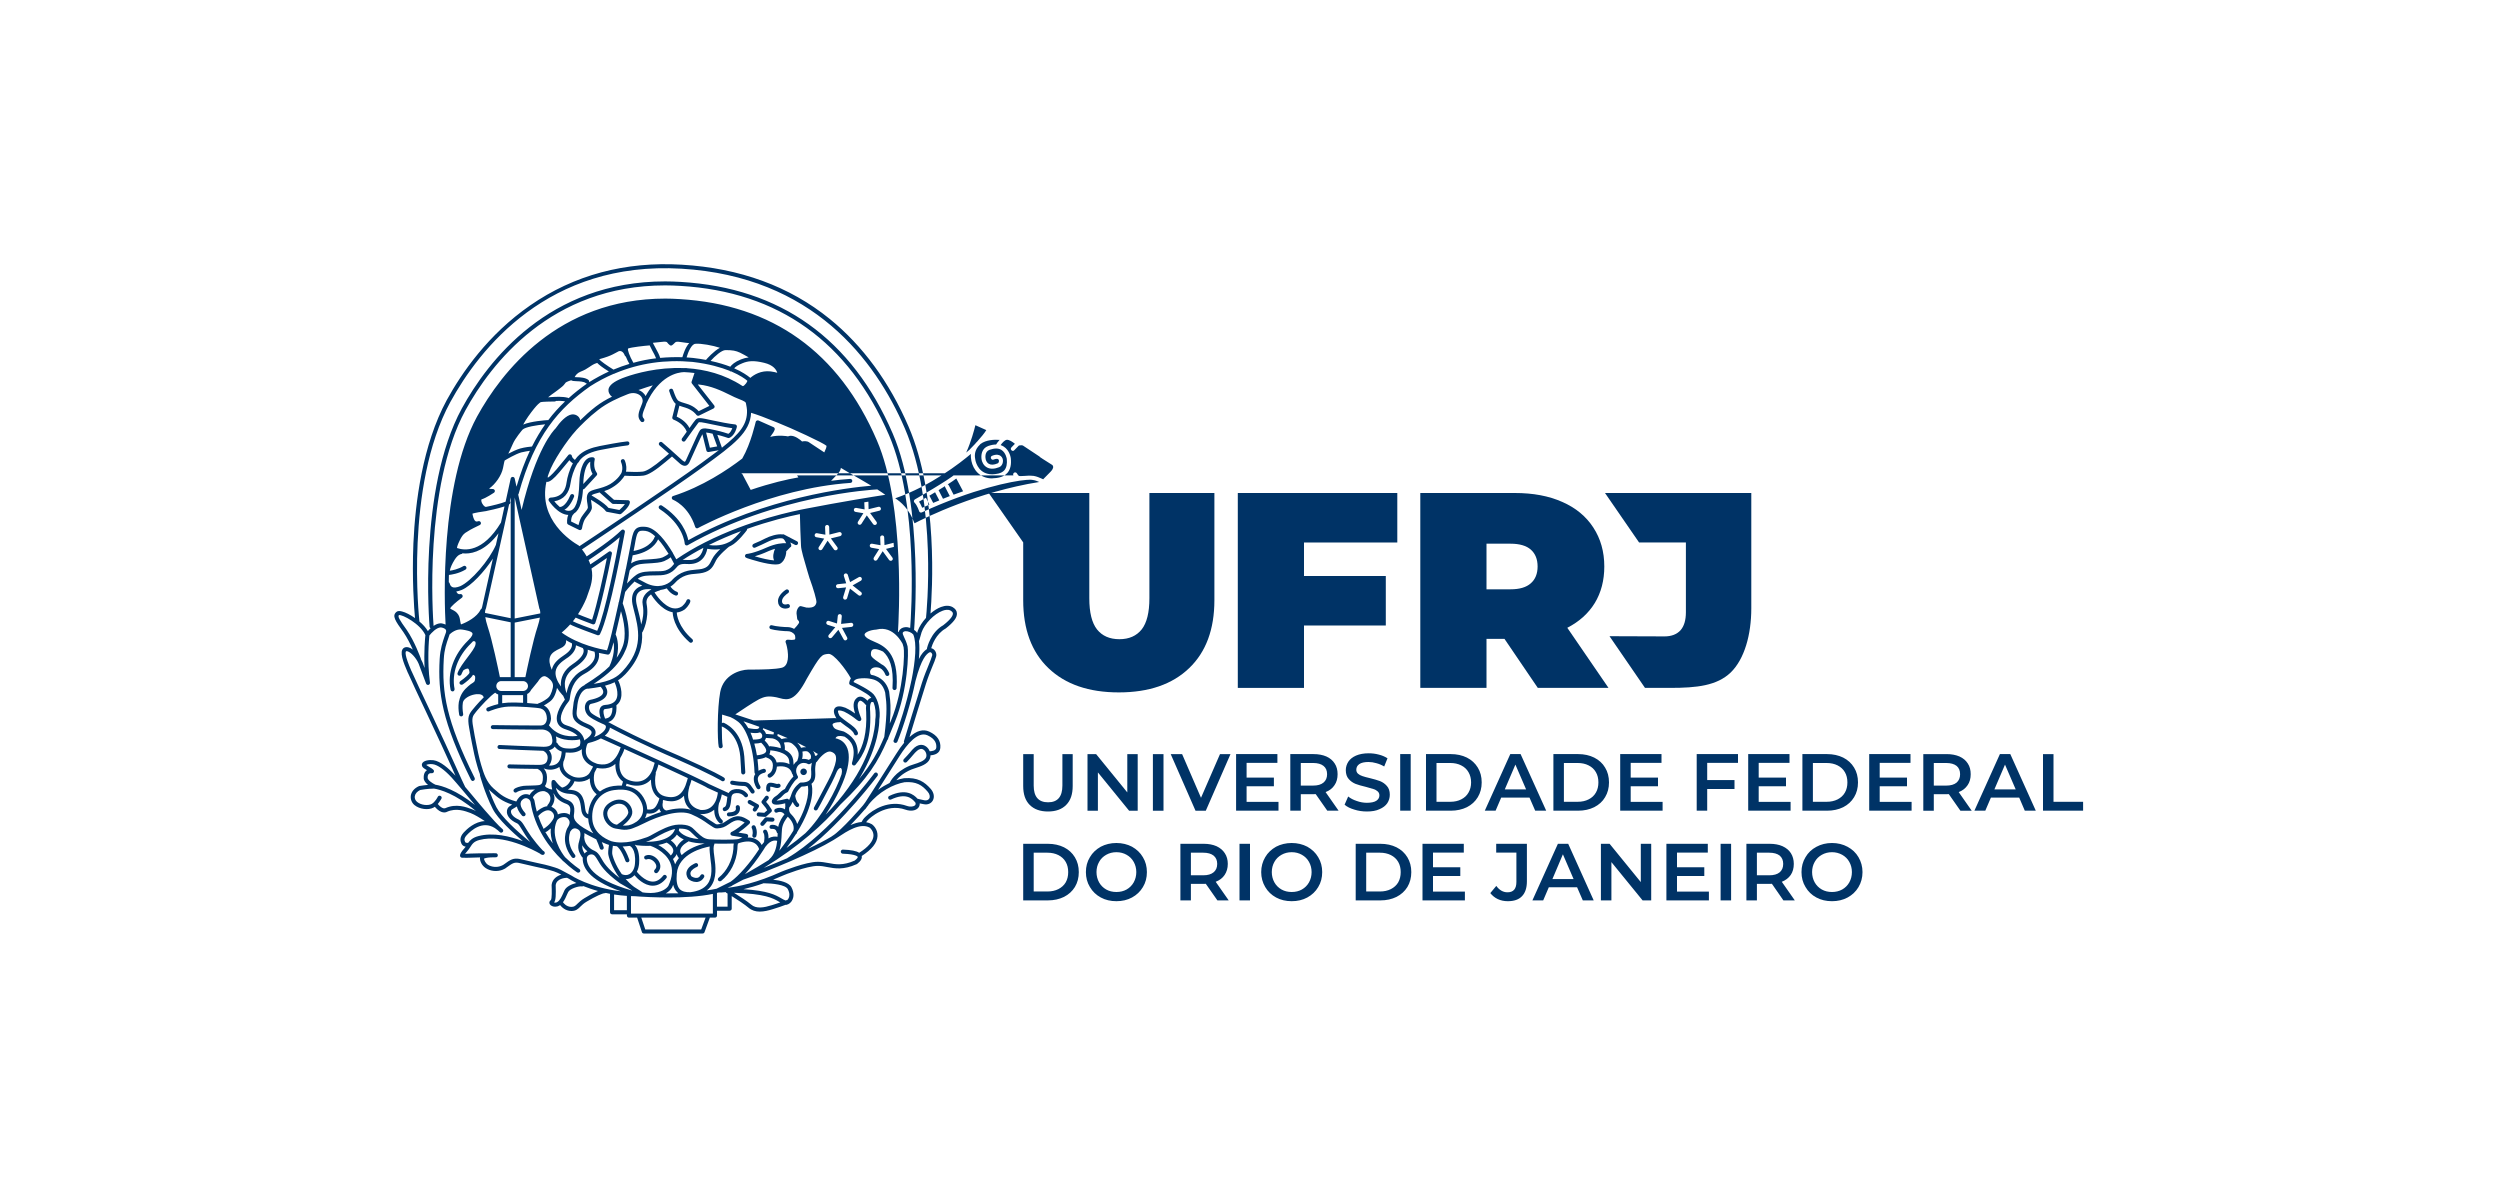 <?xml version="1.0" encoding="UTF-8"?>
<!DOCTYPE svg PUBLIC "-//W3C//DTD SVG 1.1//EN" "http://www.w3.org/Graphics/SVG/1.1/DTD/svg11.dtd">
<!-- Creator: CorelDRAW 2018 (64 Bit) -->
<svg xmlns="http://www.w3.org/2000/svg" xml:space="preserve" width="250px" height="120px" version="1.1" style="shape-rendering:geometricPrecision; text-rendering:geometricPrecision; image-rendering:optimizeQuality; fill-rule:evenodd; clip-rule:evenodd"
viewBox="0 0 250 120"
 xmlns:xlink="http://www.w3.org/1999/xlink"
 xmlns:dc="http://purl.org/dc/elements/1.1/"
 xmlns:cc="http://creativecommons.org/ns#"
 xmlns:rdf="http://www.w3.org/1999/02/22-rdf-syntax-ns#"
 xmlns:svg="http://www.w3.org/2000/svg">
 <defs>
  <style type="text/css">
   <![CDATA[
    .fil1 {fill:none}
    .fil0 {fill:#003366;fill-rule:nonzero}
   ]]>
  </style>
     <clipPath id="id0">
      <path d="M22.87 10.38l204.26 0 0 99.24 -204.26 0 0 -99.24z"/>
     </clipPath>
 </defs>
 <g id="Camada_x0020_1">
  <g id="g10">
   <g id="g12">
    <g>
    </g>
    <g style="clip-path:url(#id0)">
     <g>
      <path id="path22" class="fil0" d="M80.36 45.92c0.03,-0.03 0.06,-0.06 0.09,-0.11 0.02,-0.02 0.05,-0.07 0.08,-0.1 0.27,0.15 0.87,0.49 0.89,0.51 0.03,0.01 0.07,0.02 0.1,0.02 0.07,0 0.14,-0.04 0.18,-0.1 0.05,-0.1 0.02,-0.22 -0.08,-0.28 -0.01,0 -0.69,-0.39 -0.94,-0.53 -0.28,-0.17 -0.5,0.15 -0.57,0.25 -0.01,0.02 -0.02,0.04 -0.03,0.04 -0.08,0.08 -0.08,0.2 -0.01,0.29 0.08,0.08 0.2,0.09 0.29,0.01z"/>
      <path id="path26" class="fil0" d="M80.36 76.85c-0.18,0 -0.33,0.15 -0.33,0.33 0,0.18 0.15,0.33 0.33,0.33 0.18,0 0.33,-0.15 0.33,-0.33 0,-0.18 -0.15,-0.33 -0.33,-0.33z"/>
      <path id="path30" class="fil0" d="M75.31 80.85c-0.07,0.09 -0.04,0.22 0.06,0.28 0.03,0.02 0.07,0.03 0.11,0.03 0.06,0 0.13,-0.03 0.17,-0.09l0.23 -0.36c0.02,-0.04 0.03,-0.1 0.02,-0.15 -0.01,-0.06 -0.05,-0.1 -0.1,-0.13l-0.73 -0.41c-0.1,-0.05 -0.22,-0.02 -0.28,0.08 -0.05,0.1 -0.02,0.22 0.08,0.28l0.55 0.3 -0.11 0.17z"/>
      <path id="path34" class="fil0" d="M76.5 81.69c0.05,0 0.1,-0.01 0.14,-0.05l0.48 -0.43c0.07,-0.06 0.09,-0.17 0.04,-0.26l-0.26 -0.4c0,-0.01 -0.01,-0.02 -0.01,-0.02l-0.28 -0.34 0.23 -0.3c0.07,-0.09 0.05,-0.21 -0.04,-0.28 -0.08,-0.07 -0.21,-0.05 -0.28,0.04l-0.33 0.43c-0.06,0.07 -0.06,0.18 0.01,0.25l0.37 0.45 0.15 0.25 -0.29 0.25 -0.54 -0.04c-0.11,-0.01 -0.21,0.07 -0.22,0.18 -0.01,0.12 0.07,0.21 0.18,0.22l0.64 0.05 0.01 0z"/>
      <path id="path38" class="fil0" d="M77.45 81.98c0.01,-0.12 -0.08,-0.21 -0.19,-0.22l-0.63 -0.03c-0.06,-0.01 -0.12,0.02 -0.16,0.07l-0.39 0.46c-0.07,0.08 -0.06,0.21 0.02,0.28 0.04,0.03 0.09,0.05 0.13,0.05 0.06,0 0.12,-0.03 0.16,-0.07l0.32 -0.38 0.52 0.03c0.11,0 0.21,-0.08 0.22,-0.19z"/>
      <path id="path42" class="fil0" d="M73.71 80.52c-0.11,0.04 -0.16,0.15 -0.13,0.26 0,0 0.04,0.14 -0.03,0.25 -0.1,0.13 -0.33,0.2 -0.66,0.21 -0.11,0 -0.2,0.09 -0.2,0.2 0,0.12 0.09,0.2 0.21,0.2l0 0c0.48,0 0.8,-0.13 0.97,-0.37 0.2,-0.28 0.11,-0.58 0.1,-0.62 -0.04,-0.1 -0.15,-0.16 -0.26,-0.13z"/>
      <path id="path46" class="fil0" d="M75.1 79.28c0.04,0.05 0.1,0.08 0.16,0.08 0.04,0 0.08,-0.01 0.12,-0.03 0.09,-0.07 0.11,-0.2 0.05,-0.29 0,0 -0.09,-0.12 -0.29,-0.41 -0.25,-0.38 -0.51,-0.45 -0.93,-0.45 -0.34,0 -0.95,-0.11 -0.95,-0.11 -0.12,-0.02 -0.22,0.05 -0.24,0.16 -0.02,0.11 0.05,0.21 0.16,0.24 0.02,0 0.65,0.12 1.03,0.12 0.33,0 0.44,0.03 0.6,0.26 0.2,0.3 0.28,0.42 0.29,0.43z"/>
      <path id="path50" class="fil0" d="M76.83 79.18c0.01,0 0.03,0 0.04,-0.01 0.11,-0.02 0.18,-0.12 0.16,-0.23 -0.02,-0.12 -0.01,-0.25 0.01,-0.27 0,0 0.01,0 0.03,0 0.12,0.01 0.22,0.04 0.33,0.07 0.17,0.05 0.36,0.11 0.55,0.01 0.1,-0.05 0.14,-0.17 0.09,-0.27 -0.05,-0.1 -0.17,-0.14 -0.27,-0.09 -0.05,0.02 -0.13,0 -0.26,-0.04 -0.11,-0.03 -0.24,-0.07 -0.41,-0.08 -0.18,-0.02 -0.29,0.06 -0.35,0.12 -0.18,0.2 -0.13,0.55 -0.12,0.62 0.02,0.1 0.11,0.17 0.2,0.17z"/>
      <path id="path54" class="fil0" d="M78.72 60.42c-0.11,0.04 -0.29,0.05 -0.4,-0.03 -0.08,-0.06 -0.12,-0.15 -0.12,-0.28 -0.01,-0.33 0.43,-0.69 0.61,-0.8 0.09,-0.06 0.12,-0.19 0.06,-0.28 -0.06,-0.09 -0.19,-0.12 -0.28,-0.06 -0.09,0.05 -0.81,0.54 -0.79,1.15 0,0.34 0.16,0.51 0.29,0.61 0.14,0.09 0.3,0.13 0.45,0.13 0.12,0 0.24,-0.03 0.32,-0.06 0.11,-0.04 0.16,-0.15 0.12,-0.26 -0.04,-0.11 -0.15,-0.16 -0.26,-0.12z"/>
      <g>
       <path id="path58" class="fil0" d="M74.66 55.79c0.02,0.01 0.04,0.02 0.06,0.03 0.36,0.12 1.95,0.63 2.84,0.63 0.2,0 0.36,-0.03 0.47,-0.09 0.24,-0.14 0.43,-0.41 0.53,-0.77 0.04,-0.15 0.07,-0.32 0.07,-0.49 0.03,0 0.06,-0.02 0.08,-0.05l0.31 -0.32c0.02,-0.01 0.04,-0.02 0.06,-0.04 0.05,-0.05 0.06,-0.13 0.04,-0.2 -0.01,-0.02 -0.04,-0.12 -0.09,-0.25l0.48 0.25c0.03,0.01 0.06,0.02 0.09,0.02 0.08,0 0.15,-0.04 0.18,-0.11 0.06,-0.1 0.02,-0.22 -0.08,-0.27l-1.3 -0.68c-0.05,-0.03 -0.11,-0.03 -0.16,-0.01 -0.49,-0.07 -1.24,0.16 -1.72,0.41 -0.36,0.19 -0.65,0.32 -1.06,0.49l-0.1 0.05c-0.11,0.05 -0.15,0.17 -0.11,0.27 0.05,0.1 0.17,0.15 0.27,0.1l0.11 -0.05c0.41,-0.18 0.7,-0.31 1.08,-0.5 0.66,-0.34 1.44,-0.47 1.62,-0.33 0.1,0.08 0.21,0.26 0.29,0.44 -0.38,-0.02 -1.05,0.04 -1.9,0.41 -1.4,0.63 -2.02,0.66 -2.02,0.66 -0.11,0 -0.2,0.09 -0.2,0.21 0,0.09 0.07,0.17 0.16,0.19l0 0zm2.22 -0.69c0.22,-0.09 0.43,-0.17 0.62,-0.22 -0.13,0.31 -0.27,0.81 -0.09,1.16 -0.46,-0.03 -1.19,-0.19 -1.93,-0.41 0.35,-0.1 0.81,-0.26 1.4,-0.53z"/>
      </g>
      <g>
       <path id="path62" class="fil0" d="M95.69 61.32c-0.01,-0.25 -0.16,-0.45 -0.43,-0.61 -0.31,-0.17 -0.71,-0.18 -1.16,-0.01 -0.35,0.13 -0.71,0.36 -1.05,0.65 0.18,-2.26 0.77,-11.81 -2.19,-18.68 -1.93,-4.48 -4.59,-8.1 -7.89,-10.78 -4.02,-3.26 -9,-5.08 -14.79,-5.42 -5.67,-0.34 -10.77,1.03 -15.16,4.07 -4.21,2.91 -6.86,6.76 -8.35,9.48 -2.42,4.47 -3.15,10.25 -3.33,14.32 -0.15,3.57 0.07,6.48 0.16,7.47 -0.46,-0.33 -0.94,-0.57 -1.29,-0.66 -0.25,-0.07 -0.44,-0.06 -0.55,0.03 -0.5,0.39 -0.13,0.91 0.69,2.05 0.37,0.54 0.69,1.19 0.93,1.73 -0.14,-0.11 -0.29,-0.19 -0.42,-0.22 -0.24,-0.07 -0.4,0 -0.49,0.06 -0.47,0.35 -0.05,1.41 0.41,2.47l0.01 0.01c0.35,0.8 1.11,2.41 1.72,3.7 0.16,0.33 0.31,0.65 0.43,0.92 0.87,1.84 1.68,3.62 2.27,4.92 0.13,0.3 0.24,0.55 0.34,0.76 -0.03,-0.04 -0.07,-0.07 -0.09,-0.1 -0.58,-0.62 -1.41,-1.37 -2.13,-1.46 -0.4,-0.05 -1.01,0.02 -1.13,0.36 -0.03,0.1 -0.05,0.31 0.27,0.5 0.09,0.05 0.16,0.1 0.23,0.14 -0.03,0.02 -0.06,0.04 -0.09,0.06 -0.18,0.17 -0.26,0.42 -0.24,0.75 0.01,0.25 0.21,0.48 0.43,0.66 -0.24,0.02 -0.55,0.06 -0.87,0.11 -0.02,0.01 -0.04,0.01 -0.05,0.02 -0.46,0.21 -0.74,0.55 -0.8,0.95 -0.04,0.36 0.09,0.71 0.37,0.94 0.5,0.41 1.37,0.53 1.9,0.25 0.04,-0.03 0.09,-0.05 0.13,-0.08 0.64,0.75 1.12,0.56 1.22,0.5 0.93,-0.41 1.78,-0.09 2.4,0.14l0.01 0.01c0.34,0.13 0.88,0.45 1.37,0.78 -1,0.04 -1.81,0.81 -2.11,1.14 -0.43,0.48 -0.35,0.84 -0.22,1.13 0.09,0.18 0.25,0.26 0.42,0.29 -0.05,0.07 -0.09,0.12 -0.15,0.18 -0.32,0.35 -0.45,0.6 -0.41,0.76 0.02,0.09 0.09,0.15 0.18,0.16 0.01,0 0.22,0.01 0.46,0.01 0.13,0 0.26,0 0.38,-0.01 0.1,-0.01 0.5,-0.02 0.98,-0.03 -0.01,0.04 -0.02,0.07 -0.02,0.09 0,0.24 0.16,0.71 0.58,0.98 0.48,0.32 1.16,0.38 1.7,0.16 0.22,-0.09 0.29,-0.14 0.41,-0.24 0.08,-0.06 0.18,-0.13 0.36,-0.25 0.41,-0.27 0.61,-0.26 1.19,-0.11 0.54,0.13 0.95,0.22 1.34,0.31 0.57,0.12 1.07,0.22 1.81,0.45 0.24,0.08 0.49,0.2 0.75,0.33 -0.44,0.14 -0.9,0.44 -0.97,1.03 0,0.01 0,0.02 0,0.03 0.02,0.48 0.04,1.38 -0.08,1.49 -0.14,0.09 -0.19,0.27 -0.1,0.41 0.09,0.15 0.3,0.25 0.53,0.25 0.14,0 0.28,-0.03 0.41,-0.11 0.03,-0.01 0.06,-0.03 0.09,-0.05 0.1,0.13 0.49,0.59 1.13,0.59 0.46,0 0.67,-0.21 0.91,-0.45 0.15,-0.15 0.33,-0.32 0.62,-0.49 0.9,-0.54 1.59,-0.84 1.79,-0.84 0.04,0 0.08,-0.01 0.11,-0.03 0.14,0.03 0.29,0.06 0.43,0.09l0 1.84c0,0.12 0.09,0.21 0.2,0.21l1.49 0 0 0.13c0,0.11 0.09,0.2 0.2,0.2l0.82 0c0,0.01 0,0.02 0.01,0.03l0.47 1.42c0.02,0.08 0.1,0.14 0.19,0.14l5.88 0c0.09,0 0.16,-0.05 0.19,-0.13l0.52 -1.42c0.01,-0.01 0.01,-0.02 0.01,-0.04l0.52 0c0.11,0 0.2,-0.09 0.2,-0.2l0 -0.49 1.26 0c0.12,0 0.21,-0.09 0.21,-0.2l0 -1.26c0.53,0.33 1.32,0.85 1.68,1.16 0.33,0.28 0.71,0.39 1.12,0.39 0.43,0 0.88,-0.11 1.33,-0.25 0.55,-0.17 1.01,-0.33 1.26,-0.43 0.02,0 0.03,0.01 0.05,0.01 0.01,0 0.02,0 0.04,-0.01 0.24,-0.05 0.47,-0.23 0.59,-0.5 0.1,-0.21 0.22,-0.65 -0.1,-1.26 -0.26,-0.49 -1.15,-0.68 -1.83,-0.75 0.33,-0.13 0.67,-0.28 1.02,-0.43 0.02,-0.02 2.33,-0.95 3.45,-0.95 0.33,0 0.64,0.05 0.97,0.12 0.74,0.14 1.6,0.3 2.91,-0.29 0.01,-0.01 0.02,-0.02 0.04,-0.02 0.37,-0.28 0.53,-0.55 0.47,-0.8 1.01,-0.65 1.55,-1.32 1.58,-1.99 0.04,-0.7 -0.47,-1.12 -0.53,-1.16 -0.01,-0.01 -0.01,-0.01 -0.02,-0.02 -0.19,-0.11 -0.39,-0.18 -0.59,-0.21 0.12,-0.17 0.23,-0.26 0.23,-0.26 0.01,-0.01 0.01,-0.01 0.02,-0.02 0.07,-0.07 1.71,-1.68 3.7,-0.97 0.49,0.17 0.98,0.11 1.24,-0.16 0.12,-0.13 0.18,-0.29 0.17,-0.47 0.12,0.03 0.26,0.05 0.41,0.08 0.39,0.08 0.73,-0.07 0.9,-0.37 0.19,-0.34 0.11,-0.79 -0.2,-1.15 -0.63,-0.72 -1.32,-1.18 -2.65,-1.08 -0.01,0 -0.02,0 -0.02,0 -0.25,0.04 -0.51,0.11 -0.78,0.2 0.27,-0.32 0.74,-0.75 1.51,-1.07 0.09,-0.04 0.23,-0.08 0.37,-0.13 0.53,-0.17 1.26,-0.4 1.47,-0.93 0.05,-0.11 0.07,-0.24 0.07,-0.36 0.39,-0.02 0.93,-0.18 0.98,-0.73 0.07,-0.72 -0.31,-1.27 -1.11,-1.64 -0.61,-0.28 -1.27,-0.09 -1.97,0.55 0.38,-1.26 1.35,-4.43 1.64,-5.32 0.22,-0.69 0.45,-1.26 0.64,-1.72 0.17,-0.4 0.3,-0.72 0.37,-0.98 0.09,-0.25 -0.01,-0.58 -0.24,-0.76 -0.07,-0.06 -0.16,-0.09 -0.24,-0.11 0.09,-0.31 0.46,-1.41 1.43,-1.96 0,0 0.01,-0.01 0.02,-0.01 0.8,-0.63 1.16,-1.11 1.12,-1.53l0 0zm-50.66 -21.11c2.91,-5.32 9.79,-14.13 23.12,-13.34 13.11,0.78 19.38,9.11 22.33,15.96 3.27,7.58 2.17,18.51 2.12,18.96 -0.37,0.41 -0.67,0.87 -0.83,1.31 0,0.01 0,0.01 0,0.01l-0.06 0.2c-0.01,-0.01 -0.01,-0.03 -0.02,-0.04 -0.01,-0.02 -0.01,-0.03 -0.02,-0.05 -0.07,-0.09 -0.16,-0.16 -0.26,-0.23l0 -0.01c0.01,-0.12 1.02,-12.31 -2.14,-19.63 -4.08,-9.47 -11.21,-14.57 -21.2,-15.16 -0.52,-0.03 -1.05,-0.05 -1.56,-0.05 -11.63,0 -17.73,7.96 -20.33,12.71 -4.39,8.08 -3.23,21.7 -3.22,21.83 0.01,0.06 0.05,0.12 0.1,0.15 -0.11,0.09 -0.2,0.19 -0.27,0.28 -0.21,-0.35 -0.51,-0.68 -0.85,-0.96 0,-0.01 0,-0.02 0,-0.03 -0.01,-0.13 -1.49,-13.48 3.09,-21.91l0 0zm43.93 29.35c-0.02,-0.13 -0.03,-0.24 -0.04,-0.35 0,-0.01 0,-0.02 0,-0.03 -0.14,-0.57 -0.5,-1.28 -1.42,-1.6 -0.01,0 -0.02,-0.01 -0.03,-0.01 -0.02,-0.01 -0.13,-0.05 -0.32,-0.08 0,0 -0.01,-0.01 -0.01,-0.01 -0.01,0 -0.05,-0.01 -0.08,-0.06 -0.05,-0.09 -0.06,-0.22 -0.05,-0.3 0.05,-0.19 0.18,-0.31 0.39,-0.37 0.2,-0.04 0.43,-0.01 0.58,0.05 0.06,0.04 0.12,0.08 0.19,0.12 0.25,0.21 0.37,0.55 0.37,0.55 0.03,0.08 0.11,0.13 0.19,0.13 0.02,0 0.05,0 0.07,-0.01 0.11,-0.04 0.16,-0.15 0.12,-0.26 0,-0.01 -0.16,-0.44 -0.49,-0.72 -0.07,-0.07 -0.16,-0.12 -0.26,-0.17 -1.06,-0.71 -1.07,-0.81 -1.08,-1.04 0,-0.22 0.06,-0.37 0.17,-0.44 0.27,-0.15 0.81,0.08 0.98,0.17 0.02,0.01 0.04,0.02 0.06,0.02 0.62,0.55 1.09,1.53 0.95,3.64 -0.01,0.11 0.08,0.21 0.19,0.22l0.01 0c0.11,0 0.2,-0.09 0.21,-0.19 0.22,-3.58 -1.23,-4.22 -2.3,-4.68 -0.22,-0.1 -0.44,-0.19 -0.6,-0.3 -0.22,-0.15 -0.33,-0.3 -0.3,-0.41 0.05,-0.19 0.52,-0.43 1.18,-0.47 0.01,0 0.03,-0.01 0.04,-0.01 1.67,-0.42 2.55,1.38 2.59,1.45 0,0 0,0.01 0,0.01 0.03,0.09 0.06,0.2 0.09,0.31 0.12,0.54 0.03,4.2 -1.25,7.32l-0.13 0.31c0.14,-1.61 0.05,-2.3 -0.02,-2.79l0 0zm-12.01 13.17c0.02,0.11 0.13,0.18 0.24,0.16 0.04,0 0.39,-0.06 0.48,0.32 0.01,0.06 0.05,0.11 0.1,0.13 -0.01,0.11 -0.01,0.22 -0.02,0.34 -0.2,-0.04 -0.53,-0.06 -0.9,0.16 0.02,-0.54 -0.16,-0.77 -0.18,-0.8 -0.07,-0.09 -0.2,-0.1 -0.29,-0.03 -0.08,0.07 -0.1,0.2 -0.03,0.28 0.01,0 0.16,0.24 0.06,0.84 0,0.02 0,0.05 0,0.07 -0.08,0.09 -0.16,0.19 -0.24,0.3 -0.09,-0.17 -0.23,-0.36 -0.46,-0.51 -0.26,-0.17 -0.57,-0.25 -0.94,-0.24 0.02,-0.03 0.03,-0.06 0.04,-0.09 0.03,-0.09 -0.01,-0.18 -0.08,-0.23 -0.04,-0.03 -0.07,-0.05 -0.88,-0.17 0.27,-0.18 0.64,-0.46 1.09,-0.88 0.05,-0.05 0.07,-0.11 0.07,-0.17 -0.01,-0.06 -0.04,-0.12 -0.09,-0.15 -0.73,-0.47 -1.24,-0.7 -2.28,0.03 -0.36,0.25 -0.5,0.32 -0.94,0.35 -0.07,0 -0.14,-0.04 -0.27,-0.13 -0.05,-0.03 -0.1,-0.06 -0.15,-0.1 -0.08,-0.04 -0.16,-0.1 -0.28,-0.18 -0.22,-0.16 -0.54,-0.39 -1,-0.64 0.05,0.01 0.13,0.02 0.22,0.02 0.28,0 0.7,-0.06 1.1,-0.36 0.03,-0.02 0.06,-0.05 0.1,-0.08 0,0.43 0.11,0.96 0.53,1.33 0.04,0.04 0.09,0.05 0.14,0.05 0.05,0 0.11,-0.02 0.15,-0.06 0.07,-0.09 0.06,-0.22 -0.02,-0.29 -0.6,-0.53 -0.35,-1.54 -0.32,-1.67 0.13,-0.26 0.22,-0.55 0.28,-0.89l0.5 0.22c0.02,0.02 0.04,0.02 0.06,0.02 -0.01,0.02 -0.01,0.04 -0.01,0.07l-0.01 0.05c-0.06,0.58 -0.1,0.86 -0.3,0.92 -0.11,0.03 -0.17,0.15 -0.14,0.25 0.02,0.09 0.1,0.15 0.19,0.15 0.02,0 0.04,0 0.06,-0.01 0.48,-0.13 0.53,-0.61 0.6,-1.27l0 -0.05c0.04,-0.41 0.27,-0.46 0.52,-0.48 0.52,-0.03 0.77,0.32 0.79,0.34 0.06,0.09 0.18,0.11 0.27,0.05 0.1,-0.06 0.12,-0.19 0.06,-0.28 -0.02,-0.02 -0.39,-0.57 -1.14,-0.51 -0.17,0.01 -0.56,0.04 -0.77,0.4 0,-0.01 -0.01,-0.01 -0.01,-0.01l-1.92 -0.88c-0.75,-0.47 -8.72,-4.07 -10.45,-4.85 0.28,-0.23 0.43,-0.47 0.49,-0.68 0.01,-0.05 0.02,-0.09 0.02,-0.13 1.1,0.58 3.56,1.83 6.82,3.22 3.45,1.53 4.36,2.11 4.37,2.12 0.03,0.02 0.07,0.03 0.11,0.03 0.06,0 0.13,-0.03 0.17,-0.09 0.06,-0.1 0.03,-0.22 -0.06,-0.28 -0.04,-0.03 -0.93,-0.6 -4.42,-2.15 -3.69,-1.57 -6.35,-2.96 -7.16,-3.4 0.21,-0.06 0.38,-0.17 0.51,-0.34 0.36,-0.43 0.33,-1.08 0.31,-1.34 0.12,-0.09 0.23,-0.21 0.31,-0.34 0.48,-0.82 -0.06,-2.01 -0.09,-2.06 -0.01,-0.04 -0.04,-0.07 -0.07,-0.09 0.29,-0.18 0.53,-0.39 0.75,-0.62 1.4,-1.5 1.74,-2.85 1.67,-4.17 0.02,-0.02 0.04,-0.03 0.05,-0.06 0.03,-0.05 0.69,-1.3 0.4,-2.8 -0.08,-0.43 0.15,-0.73 0.44,-0.95 0.17,0.27 1,1.53 2.08,1.77 0.03,0.01 0.06,0.01 0.09,0.02 0,0.16 0.05,1.56 1.69,3 0.04,0.03 0.09,0.05 0.13,0.05 0.06,0 0.12,-0.03 0.16,-0.08 0.07,-0.08 0.06,-0.21 -0.02,-0.28 -1.44,-1.26 -1.55,-2.49 -1.55,-2.67 0.26,-0.03 0.52,-0.12 0.77,-0.29 0.01,0 0.01,-0.01 0.02,-0.01 0.47,-0.42 0.56,-0.76 0.56,-0.79 0.03,-0.11 -0.04,-0.21 -0.15,-0.24 -0.1,-0.02 -0.21,0.04 -0.24,0.15 0,0 -0.07,0.24 -0.43,0.56 -0.3,0.2 -0.61,0.26 -0.94,0.19 -0.91,-0.21 -1.67,-1.34 -1.82,-1.58 0.24,-0.12 0.46,-0.18 0.48,-0.18 0.04,-0.01 0.08,-0.04 0.11,-0.06 0.23,-0.03 0.45,-0.09 0.64,-0.16 0.06,0.09 0.37,0.55 0.87,0.71 0.02,0.01 0.04,0.01 0.06,0.01 0.08,0 0.16,-0.05 0.19,-0.14 0.03,-0.1 -0.02,-0.22 -0.13,-0.25 -0.32,-0.11 -0.55,-0.4 -0.62,-0.51 0.15,-0.09 0.28,-0.2 0.37,-0.29 0.01,0 0.01,-0.01 0.01,-0.01 0.77,-0.88 1.55,-0.94 2.23,-0.99 0.22,-0.02 0.44,-0.04 0.63,-0.09 0.79,-0.19 1,-0.6 1.26,-1.13l0.04 -0.09c0.28,-0.55 1.3,-1.39 1.31,-1.39l0.02 -0.01c0.08,-0.04 0.14,-0.08 0.2,-0.1 0.65,-0.32 1.52,-1.47 1.55,-1.52 0.04,-0.04 0.05,-0.1 0.04,-0.15 2.22,-0.79 4.18,-1.26 5.28,-1.48 0.01,0.63 0.07,2.51 0.11,3.17 0.01,0.4 0.31,1.42 0.63,2.5 0.09,0.28 0.17,0.54 0.24,0.8 0,0 0,0.01 0.01,0.01 0.35,0.97 0.71,2.15 0.66,2.37 -0.07,0.28 -0.21,0.56 -0.99,0.5l-0.54 -0.14c-0.06,-0.02 -0.13,-0.01 -0.18,0.04 -0.02,0.01 -0.38,0.32 -0.25,0.9 0.01,0.06 0.03,0.26 0.04,0.33 0.01,0.05 0.04,0.1 0.08,0.13 0.04,0.04 0.18,0.16 0.07,0.32 -0.14,0.22 -0.36,0.45 -0.46,0.55 -0.21,-0.12 -0.45,-0.18 -0.65,-0.18 -0.26,0.01 -1.21,-0.07 -1.56,-0.18 -0.11,-0.04 -0.22,0.03 -0.25,0.13 -0.04,0.11 0.02,0.22 0.13,0.25 0.4,0.13 1.41,0.22 1.7,0.21 0.23,-0.01 0.57,0.14 0.7,0.39 0,0.01 0.01,0.03 0.02,0.04 0.05,0.24 0.03,0.38 -0.02,0.4 -0.15,0.06 -0.51,0.05 -0.7,0.02 -0.07,0 -0.14,0.02 -0.18,0.08 -0.05,0.06 -0.06,0.14 -0.03,0.2 0,0.01 0.11,0.26 0.19,0.8 0.05,0.35 0.17,1.52 -0.56,1.72 -0.65,0.17 -1.97,0.18 -2.85,0.19 -0.2,0 -0.38,0 -0.52,0 -0.83,0.02 -2.48,0.51 -2.81,2.25 -0.31,1.68 -0.28,4.83 -0.15,5.45 0.02,0.1 0.1,0.17 0.2,0.17 0.01,0 0.02,0 0.04,-0.01 0.11,-0.02 0.18,-0.13 0.16,-0.23 -0.06,-0.27 -0.09,-1.04 -0.09,-1.95 0.02,0.01 0.03,0.02 0.05,0.03 0.02,0 1.59,0.6 1.8,3.01 0.04,0.48 0.09,1.56 0.09,1.57 0.01,0.11 0.09,0.2 0.2,0.2l0.01 0c0.11,-0.01 0.2,-0.11 0.2,-0.22 -0.01,-0.04 -0.06,-1.1 -0.1,-1.58 -0.23,-2.67 -1.99,-3.34 -2.06,-3.37 -0.06,-0.02 -0.13,-0.01 -0.18,0.03 0,-0.28 0.01,-0.56 0.02,-0.85 0.15,0.04 0.44,0.13 0.83,0.25 0.17,0.07 0.45,0.22 0.79,0.48 0.73,0.59 1.52,2.37 1.62,5.05 0,0.07 0.03,0.12 0.08,0.16 -0.1,0.14 -0.16,0.31 -0.15,0.53 0.01,0.48 0.29,0.89 0.31,0.91 0.04,0.05 0.1,0.09 0.16,0.09 0.04,0 0.08,-0.02 0.12,-0.04 0.09,-0.07 0.11,-0.19 0.05,-0.28 0,-0.01 -0.23,-0.34 -0.24,-0.69 -0.01,-0.52 0.62,-0.63 0.65,-0.64 0.11,-0.02 0.18,-0.12 0.16,-0.23 -0.01,-0.11 -0.12,-0.18 -0.23,-0.17 -0.14,0.03 -0.33,0.09 -0.51,0.2 -0.02,-0.39 -0.06,-0.78 -0.1,-1.15 0.36,-0.04 0.64,-0.11 0.85,-0.22 0.03,0.04 0.06,0.06 0.11,0.07 0.02,0.01 0.58,0.16 0.58,0.75 0,0.41 -0.15,0.72 -0.42,0.85 -0.1,0.05 -0.14,0.17 -0.09,0.27 0.03,0.08 0.11,0.12 0.18,0.12 0.03,0 0.06,-0.01 0.09,-0.02 0.37,-0.19 0.6,-0.59 0.64,-1.09 0.25,-0.04 1.28,-0.17 1.51,0.68 0.01,0.04 0.03,0.07 0.06,0.09 0.02,0.09 0.05,0.17 0.08,0.23 -0.38,0.35 -0.74,1.01 -0.85,1.24 -0.12,0.05 -0.32,0.17 -0.54,0.4 -0.16,0.17 -0.26,0.24 -0.36,0.31 -0.06,0.04 -0.13,0.08 -0.19,0.14 -0.08,0.08 -0.32,0.32 -0.18,0.55 0.05,0.08 0.19,0.32 1.3,0.03l0.01 0.33c0,0.01 0,0.01 0,0.01 -0.01,0.07 -0.03,0.16 -0.03,0.27 -0.36,-0.24 -0.76,-0.16 -0.97,-0.05 -0.1,0.05 -0.13,0.17 -0.08,0.27 0.05,0.1 0.17,0.14 0.27,0.09 0.05,-0.02 0.42,-0.2 0.73,0.18 -0.18,0.22 -0.52,0.69 -0.63,1.26 -0.22,-0.21 -0.52,-0.23 -0.7,-0.2 -0.11,0.02 -0.18,0.12 -0.17,0.24l0 0zm0.77 1.36c-0.07,0.66 -0.25,1.37 -0.79,1.84 -0.02,0.02 -0.04,0.04 -0.05,0.07 -0.75,0.47 -1.54,0.94 -2.39,1.42 0.61,-0.66 1.25,-1.48 1.8,-2.35 0.01,0 0.01,0 0.01,-0.01 0.64,-1.16 1.26,-1.03 1.42,-0.97l0 0zm-21.19 -4.18c-0.62,-0.28 -0.86,-0.76 -0.94,-1.13 0.48,0.48 0.92,0.59 1.56,0.62 0.75,0.09 0.87,0.66 0.97,1.52 0.06,0.65 0.43,0.88 0.7,0.93 0,0.04 0,0.07 0.01,0.1 0.04,0.57 0.23,1.02 0.5,1.38 -0.12,-0.06 -0.25,-0.13 -0.4,-0.21 -1.65,-0.88 -1.59,-1.32 -1.52,-1.78 0.01,-0.07 0.02,-0.15 0.02,-0.23 0.06,-0.85 -0.47,-1.05 -0.9,-1.2l0 0zm-1.25 4.43c-0.26,-0.35 -0.51,-0.73 -0.75,-1.14 0.01,0 0.01,0 0.02,0 0.03,0 0.07,-0.01 0.1,-0.03 0.01,-0.01 0.2,-0.12 0.43,-0.33 -0.05,0.53 0.05,1.04 0.2,1.5l0 0zm-0.83 -1.52c-0.04,0.02 -0.06,0.05 -0.08,0.08 -0.21,-0.41 -0.39,-0.84 -0.55,-1.3 0,0 0,0 0.01,0 0,-0.01 0.4,-0.48 0.89,-0.57 0.21,-0.03 0.44,0.07 0.58,0.27 0.08,0.11 0.18,0.33 0.02,0.61 -0.34,0.59 -0.87,0.91 -0.87,0.91l0 0zm-3.76 -1.59c0.02,0.25 0.18,0.74 1.05,1.12 0.13,0.07 0.25,0.28 0.45,0.6 0.19,0.32 0.44,0.73 0.83,1.25 -1.36,-1.1 -2.9,-2.55 -3.38,-3.48 -0.31,-0.62 -0.56,-1.25 -0.76,-1.78 0.07,0.07 0.15,0.15 0.23,0.22 0.06,0.05 0.12,0.11 0.18,0.16 0.43,0.38 0.9,0.81 1.93,1.14 -0.07,0.04 -0.15,0.09 -0.24,0.15 -0.2,0.13 -0.31,0.36 -0.29,0.62l0 0zm-1.13 -2.21c-0.06,-0.05 -0.12,-0.11 -0.19,-0.16 -0.74,-0.65 -1.01,-1.56 -1.25,-2.36 -0.22,-0.72 -0.4,-1.64 -0.52,-2.25 -0.02,-0.1 -0.04,-0.18 -0.05,-0.26 -0.08,-0.37 -0.1,-0.53 -0.13,-0.69 -0.02,-0.14 -0.04,-0.29 -0.1,-0.58 -0.18,-0.95 -0.05,-1.12 0.25,-1.49 0,-0.01 0.77,-0.95 1.55,-1.65 0.18,-0.16 0.31,-0.25 0.4,-0.31 0.08,0.08 0.18,0.14 0.3,0.18l0 0.93c0,0.01 0,0.02 0,0.03 -0.6,0.14 -1.05,0.34 -1.08,0.35 -0.1,0.05 -0.14,0.17 -0.09,0.27 0.04,0.1 0.16,0.15 0.26,0.1 0.01,0 0.97,-0.43 1.93,-0.47 1.02,-0.04 2.91,0.1 3.23,0.19 0.22,0.07 0.6,0.28 0.62,1.01 -0.01,0.2 -0.1,0.64 -0.53,0.68 -0.08,0 -0.13,0.01 -0.14,0.01 0,0 -0.01,0 -0.01,0 -0.87,0.01 -4.68,-0.04 -4.72,-0.04l0 0c-0.11,0 -0.21,0.09 -0.21,0.2 0,0.11 0.09,0.2 0.2,0.2 0.15,0 3,0.05 4.3,0.05 0.27,0 0.47,0 0.57,-0.01 0,0 0.01,0 0.02,0 0.17,0 0.48,0.04 0.72,0.24 0.2,0.16 0.31,0.41 0.33,0.72 0,0.01 0,0.01 0.01,0.02 0.03,0.23 -0.01,0.41 -0.11,0.53 -0.13,0.15 -0.39,0.22 -0.75,0.22 -0.96,-0.02 -4.37,-0.18 -4.41,-0.18l-0.01 0c-0.11,0 -0.19,0.08 -0.2,0.19 -0.01,0.11 0.08,0.21 0.19,0.21 0.04,0 3.37,0.16 4.38,0.18 0.11,0.05 0.52,0.28 0.44,0.81 -0.05,0.25 -0.11,0.6 -0.85,0.6 -0.84,0 -2.94,-0.05 -2.96,-0.05 -0.11,-0.01 -0.2,0.08 -0.21,0.19 0,0.12 0.09,0.21 0.2,0.21 0.02,0 1.9,0.05 2.82,0.05 0.01,0.01 0.02,0.02 0.03,0.02 0,0 0.49,0.2 0.5,0.79 0,0.52 -0.06,0.69 -0.31,0.79 -0.14,0.05 -0.62,0.06 -0.96,0.07 -0.29,0.01 -0.53,0.01 -0.68,0.03 -0.34,0.05 -0.75,0.16 -0.92,0.32 -0.09,0.07 -0.09,0.2 -0.02,0.28 0.04,0.05 0.1,0.07 0.15,0.07 0.05,0 0.1,-0.02 0.14,-0.05 0.06,-0.06 0.35,-0.17 0.7,-0.22 0.13,-0.02 0.37,-0.02 0.63,-0.03 0.18,0 0.34,0 0.48,-0.01 -0.24,0.15 -0.44,0.35 -0.54,0.55 -0.08,-0.04 -0.17,-0.07 -0.26,-0.08 -0.21,-0.02 -0.7,0 -1.07,0.73 -1.15,-0.31 -1.62,-0.73 -2.07,-1.13l0 0zm35.47 -10.52c0.45,0.2 1.69,0.82 2.02,1.19 0.02,0.03 0.05,0.07 0.08,0.1 -0.06,0.01 -0.12,0.03 -0.18,0.07 -0.08,0.04 -0.15,0.12 -0.2,0.21 -0.14,-0.15 -0.39,-0.37 -0.65,-0.4 -0.15,-0.02 -0.28,0.02 -0.4,0.11 -0.42,0.33 -0.41,0.87 -0.19,1.57 -0.24,-0.18 -0.56,-0.38 -0.94,-0.56 0,0 -0.01,0 -0.01,-0.01 -0.53,-0.2 -0.87,-0.19 -1.06,0.02 -0.18,0.21 -0.14,0.55 0.12,1.01 0.01,0.01 0.02,0.02 0.02,0.02 -0.01,0 -0.02,0.01 -0.03,0.01 -0.03,-0.02 -0.07,-0.03 -0.11,-0.03l-8.08 0.24c-0.01,0 -0.02,0 -0.04,0 -0.7,-0.24 -1.34,-0.45 -1.85,-0.61 0.54,-0.37 1.82,-1.22 2.33,-1.49 0.62,-0.32 0.98,-0.37 1.78,-0.22 0.11,0.02 0.21,0.05 0.32,0.08 0.87,0.25 1.58,0.26 2.71,-1.92 1.4,-2.43 1.5,-2.44 2.16,-2.5l0.03 0c0.51,-0.04 1.73,1.53 2.23,2.45 -0.12,0.17 -0.16,0.35 -0.17,0.45 -0.01,0.09 0.04,0.17 0.11,0.21l0 0zm-0.65 4.65c-0.02,-0.01 -0.03,-0.01 -0.05,-0.01l-0.14 -0.04c-0.46,-0.11 -0.75,-0.19 -0.86,-0.44 -0.01,0 -0.01,-0.01 -0.01,-0.01 -0.04,-0.08 -0.09,-0.17 -0.05,-0.24 0.07,-0.13 0.43,-0.19 0.66,-0.19 0.03,0 0.07,-0.01 0.1,-0.03 0.17,0.14 0.35,0.26 0.52,0.39 0.39,0.27 0.76,0.53 0.86,0.82 0.03,0.08 0.11,0.14 0.19,0.14 0.02,0 0.05,-0.01 0.07,-0.02 0.1,-0.03 0.16,-0.15 0.12,-0.26 -0.14,-0.4 -0.56,-0.7 -1,-1.01 -0.29,-0.21 -0.58,-0.42 -0.83,-0.66 -0.19,-0.36 -0.17,-0.5 -0.15,-0.52 0.02,-0.03 0.18,-0.07 0.6,0.09 0.55,0.27 0.99,0.6 1.22,0.79 0.19,0.14 0.3,0.23 0.43,0.12 0.06,-0.05 0.11,-0.15 0.05,-0.26 -0.5,-1.23 -0.36,-1.56 -0.16,-1.71 0.03,-0.03 0.06,-0.03 0.09,-0.03 0.17,0.02 0.41,0.26 0.49,0.37 0.02,0.03 0.05,0.05 0.09,0.06 -0.03,0.2 -0.03,0.44 0,0.71 0.1,2.12 -0.33,3.4 -0.85,4.27 0.09,-1.37 -0.72,-1.98 -1.39,-2.33l0 0zm-2.58 2.24c-0.07,0.07 -0.13,0.14 -0.18,0.2 -0.04,-0.02 -0.08,-0.03 -0.12,-0.03 -0.02,-0.18 -0.09,-0.32 -0.2,-0.46 0.14,0.09 0.28,0.17 0.41,0.26 0.03,0.02 0.06,0.02 0.09,0.03l0 0zm-0.69 1.65l0.01 0.02c0.02,0.55 0.02,0.84 -0.24,1.02 -0.32,0.21 -0.75,0.17 -0.76,0.17 -0.04,-0.01 -0.09,0.01 -0.13,0.03 -0.02,0.02 -0.59,0.4 -0.82,1.07 -0.07,0.24 -0.17,0.47 -0.27,0.67 -0.01,-0.05 -0.03,-0.09 -0.07,-0.11 -0.05,-0.04 -0.12,-0.05 -0.18,-0.03 -0.38,0.11 -0.78,0.18 -0.99,0.19 0.01,-0.01 0.02,-0.02 0.03,-0.03 0.03,-0.03 0.07,-0.06 0.12,-0.1 0.11,-0.06 0.25,-0.15 0.44,-0.36 0.23,-0.26 0.44,-0.33 0.44,-0.33 0.05,-0.01 0.1,-0.05 0.13,-0.1 0.13,-0.28 0.55,-1.04 0.89,-1.27 0.09,-0.06 0.12,-0.18 0.06,-0.28 -0.01,0 -0.31,-0.48 -0.05,-0.92 0.17,-0.29 0.42,-0.39 0.65,-0.39 0.16,0 0.31,0.04 0.42,0.11 0.05,0.03 0.12,0.03 0.18,0.01 0.01,-0.01 0.09,-0.04 0.21,-0.13 -0.04,0.24 -0.08,0.52 -0.07,0.76l0 0zm-1.25 3.31c-0.27,-0.24 -0.32,-0.67 -0.32,-0.68 0,-0.03 -0.01,-0.05 -0.02,-0.08 0.01,-0.04 0.03,-0.08 0.04,-0.11 0.14,-0.43 0.48,-0.72 0.6,-0.82 0.13,0 0.37,-0.01 0.62,-0.09 0.08,0.36 0.19,1.58 -1.06,3.83 -0.1,-0.37 -0.34,-0.71 -0.59,-0.96 -0.26,-0.24 -0.24,-0.54 -0.2,-0.7 0.12,-0.13 0.23,-0.33 0.34,-0.55 0.07,0.16 0.17,0.33 0.32,0.46 0.03,0.04 0.08,0.06 0.13,0.06 0.06,0 0.11,-0.03 0.15,-0.07 0.08,-0.08 0.07,-0.21 -0.01,-0.29l0 0zm-4.32 -7.04c0.16,0 0.3,-0.02 0.41,-0.06 0.01,-0.01 0.02,-0.01 0.04,-0.02 0.01,0.01 0.02,0.02 0.03,0.02 0.03,0.02 0.26,0.16 0.19,0.43 -0.03,0.11 -0.06,0.27 -0.9,0.28 -0.08,-0.25 -0.16,-0.48 -0.26,-0.69 0.16,0.02 0.33,0.04 0.49,0.04l0 0zm-0.71 -0.5c-0.15,-0.26 -0.31,-0.49 -0.48,-0.68 0.48,0.16 1.01,0.34 1.58,0.55 0,0.05 -0.01,0.14 -0.14,0.2 -0.16,0.06 -0.63,0 -0.96,-0.07l0 0zm1.29 1.46c0.21,0.2 0.58,0.63 0.49,0.88 -0.04,0.12 -0.21,0.31 -0.92,0.38 -0.07,-0.41 -0.15,-0.8 -0.26,-1.17 0.29,-0.01 0.52,-0.04 0.69,-0.09l0 0zm0.16 -1.33c0.02,-0.04 0.03,-0.08 0.04,-0.12 0.35,0.13 0.71,0.27 1.07,0.41l-0.03 0.21c-0.02,0 -0.03,0 -0.04,0 0,0 -0.01,0 -0.02,0l-0.7 -0.05c-0.06,-0.22 -0.2,-0.37 -0.32,-0.45l0 0zm0.19 1.11c0.06,-0.07 0.1,-0.16 0.13,-0.26l0.66 0.05c0.1,0.02 0.84,0.2 0.82,0.98 -0.52,-0.17 -1.02,-0.19 -1.06,-0.2 -0.04,0 -0.07,0.01 -0.1,0.03 -0.12,-0.26 -0.32,-0.47 -0.45,-0.6l0 0zm1.27 -0.46l0.03 -0.2c0.34,0.14 0.67,0.28 1,0.43 -0.31,-0.01 -0.56,0.07 -0.58,0.08 -0.01,0 -0.01,0.01 -0.02,0.01 -0.13,-0.14 -0.28,-0.25 -0.43,-0.32l0 0zm-0.74 1.69c0.02,-0.08 0.03,-0.17 0.03,-0.25 0.21,0.02 1.71,0.15 1.88,0.99l0.04 0.4c-0.42,-0.22 -0.93,-0.22 -1.29,-0.17 -0.1,-0.46 -0.46,-0.72 -0.73,-0.82 0.02,-0.05 0.05,-0.1 0.07,-0.15l0 0zm1.48 -0.3l0 0c0.03,-0.29 -0.01,-0.52 -0.09,-0.72 0.17,-0.04 0.58,-0.1 0.85,0.12 0.21,0.17 0.42,0.37 0.53,0.63 0,0.03 0,0.06 0.02,0.09 0.01,0.03 0.02,0.05 0.04,0.07 0.06,0.24 0.05,0.52 -0.09,0.87 -0.01,0.02 -0.01,0.03 -0.02,0.05 -0.13,0.09 -0.25,0.22 -0.35,0.38 0,0.01 -0.01,0.02 -0.01,0.02l-0.04 -0.51c-0.01,-0.01 -0.01,-0.02 -0.01,-0.02 -0.08,-0.48 -0.43,-0.78 -0.83,-0.98l0 0zm2.61 0.87c-0.09,0.06 -0.16,0.11 -0.21,0.14 -0.2,-0.09 -0.44,-0.12 -0.67,-0.09 0.07,-0.28 0.07,-0.53 0.03,-0.74 0.2,-0.05 0.45,-0.07 0.57,0.02 0.28,0.24 0.32,0.38 0.28,0.6 0,0.03 0,0.05 0,0.07l0 0zm-0.98 -1.07c-0.11,-0.22 -0.25,-0.39 -0.39,-0.52 0.31,0.15 0.6,0.3 0.9,0.46 -0.19,-0.01 -0.37,0.02 -0.51,0.06l0 0zm-15.84 -14.31c0.15,0.79 0,1.51 -0.15,1.98 -0.09,-0.58 -0.24,-1.15 -0.39,-1.73l-0.03 -0.13c-0.16,-0.61 -0.12,-1.06 0.13,-1.33 0.39,-0.44 1.18,-0.34 1.18,-0.34 0.02,0 0.04,0 0.06,0 0.02,0 0.05,0.01 0.07,0.02 -0.53,0.29 -1.02,0.79 -0.87,1.53l0 0zm1.3 16.79c0.08,-0.18 0.15,-0.37 0.21,-0.57l0.06 -0.24c1.09,0.5 2.11,0.97 2.94,1.36l-0.07 0.25c-0.38,1.4 -1.07,1.88 -2.25,1.56 -1.29,-0.34 -0.9,-2.18 -0.88,-2.26 0,-0.03 0,-0.07 -0.01,-0.1l0 0zm3.35 1.45c0.07,-0.17 0.13,-0.35 0.18,-0.54l0.05 -0.18c0.84,0.4 1.43,0.68 1.57,0.78 0.01,0.01 0.02,0.01 0.03,0.02l1.04 0.47c-0.09,0.69 -0.33,1.18 -0.71,1.47 -0.43,0.32 -0.9,0.28 -1.05,0.26 -0.5,-0.13 -0.85,-0.38 -1.05,-0.74 -0.34,-0.64 -0.07,-1.45 -0.07,-1.45 0.01,-0.03 0.02,-0.06 0.01,-0.09l0 0zm0.17 2.27c-0.73,-0.23 -1.63,-0.14 -2.46,0.07 -0.01,0 -0.01,0 -0.02,0 -0.43,-0.15 -0.37,-0.64 -0.32,-0.85 0,-0.03 0,-0.06 -0.01,-0.09 0.02,-0.04 0.03,-0.08 0.03,-0.11 0.02,0.01 0.03,0.01 0.05,0.01 0.27,0.08 0.52,0.12 0.75,0.12 0.52,0 0.95,-0.19 1.29,-0.56 0.01,0.27 0.07,0.58 0.22,0.87 0.12,0.21 0.27,0.39 0.47,0.54l0 0zm-3.15 -1.14c-0.06,0.23 -0.24,0.74 -0.5,0.96 -0.22,0.19 -0.54,0.17 -0.72,0.14 -0.01,-0.27 -0.07,-0.57 -0.22,-0.9 -0.39,-0.84 -1.02,-1.31 -1.91,-1.44l0.07 -0.24c0.03,0.02 0.07,0.03 0.1,0.04 0.31,0.11 0.61,0.17 0.9,0.17 0.34,0 0.65,-0.07 0.93,-0.22 0.19,-0.1 0.36,-0.24 0.51,-0.39 -0.01,0.68 0.17,1.48 0.84,1.88l0 0zm0.17 1.36c-0.64,0.2 -1.22,0.45 -1.61,0.63 0.07,-0.14 0.14,-0.31 0.18,-0.49 0.07,0.01 0.16,0.02 0.26,0.02 0.24,0 0.53,-0.05 0.76,-0.25 0.08,-0.06 0.15,-0.15 0.22,-0.23 0.04,0.12 0.11,0.23 0.19,0.32l0 0zm-0.73 -4.62c-0.17,0.66 -0.51,1.16 -0.98,1.41 -0.42,0.22 -0.94,0.23 -1.5,0.03 -1.3,-0.47 -0.9,-2.09 -0.89,-2.15 0.01,-0.02 0.01,-0.04 0.01,-0.06 0.11,-0.18 0.22,-0.39 0.32,-0.63l0.1 -0.28c0.98,0.44 2.03,0.92 3.03,1.38l-0.09 0.3zm-10.16 2.37c-0.09,-0.01 -0.2,-0.03 -0.31,-0.07 -0.08,-0.05 -0.16,-0.09 -0.24,-0.11 -0.07,-0.05 -0.12,-0.1 -0.18,-0.17 0.19,-0.24 0.21,-0.57 0.21,-0.9 -0.01,-0.4 -0.16,-0.67 -0.33,-0.86 0.01,0 0.01,0 0.01,0 0.06,0.03 0.31,0.13 0.65,0.13 0.19,0 0.41,-0.04 0.64,-0.13 0.08,-0.03 0.17,-0.08 0.27,-0.15 0.06,0.39 0.31,0.93 1.13,1.3 -0.09,0.23 -0.33,0.65 -0.85,0.77 0,0 0,0 -0.01,0 -0.22,-0.13 -0.43,-0.35 -0.69,-0.69 -0.05,-0.06 -0.14,-0.09 -0.22,-0.07 -0.08,0.02 -0.14,0.09 -0.14,0.17 -0.01,0.01 -0.05,0.35 0.06,0.78l0 0zm-0.32 -3.93c0.22,-0.05 0.4,-0.15 0.52,-0.29 0.02,-0.02 0.04,-0.04 0.05,-0.07 0.11,0.15 0.33,0.38 0.7,0.5 -0.04,0.69 -0.27,1.15 -0.65,1.3 -0.23,0.1 -0.45,0.11 -0.62,0.09 0.15,-0.17 0.22,-0.39 0.26,-0.59 0.06,-0.41 -0.07,-0.72 -0.26,-0.94l0 0zm-0.51 -4.47c0.09,-0.05 0.19,-0.11 0.28,-0.17l0.06 -0.04c0.32,-0.21 0.61,-0.39 0.84,-1.06 0.06,-0.17 0.1,-0.33 0.13,-0.49 0.15,0.24 0.33,0.47 0.55,0.72 0.02,0.02 0.04,0.03 0.06,0.05 0.05,0.13 0.11,0.26 0.18,0.4 -0.22,0.3 -1.01,1.4 -0.77,2.22 0.11,0.37 0.4,0.62 0.86,0.76 0.53,0.17 0.93,0.38 1.18,0.64 -0.48,0.08 -1.89,0.2 -2.87,-1.05 0.13,-0.19 0.19,-0.43 0.21,-0.65 0,-0.01 0,-0.02 0,-0.03 -0.03,-0.81 -0.42,-1.16 -0.71,-1.3l0 0zm-2.09 -1.45l-2.18 0c-0.15,0 -0.28,-0.07 -0.37,-0.17 -0.01,-0.03 -0.03,-0.06 -0.05,-0.08 -0.05,-0.07 -0.07,-0.15 -0.07,-0.24 0,-0.28 0.22,-0.5 0.49,-0.5l2.18 0c0.27,0 0.5,0.22 0.5,0.5 0,0.27 -0.23,0.49 -0.5,0.49l0 0zm0.01 0.4l0 0.78c-0.54,-0.03 -1.08,-0.04 -1.49,-0.02 -0.2,0.01 -0.4,0.03 -0.6,0.06l0 -0.81 2.08 0c0,0 0.01,-0.01 0.01,-0.01l0 0zm27.4 -21.96c0.04,0.08 0.09,0.14 0.13,0.2 -1.11,0.19 -2.73,0.56 -4.77,1.25l-0.82 -1.55c0,0 0,0 0,-0.01 -0.01,0 -0.01,-0.01 -0.02,-0.01 0,-0.01 0,-0.01 -0.01,-0.02 0,0 0,0 0,-0.01 0,0 -0.01,0 -0.01,0 0,-0.01 -0.01,-0.01 -0.02,-0.02 0,0 -0.01,-0.01 -0.01,-0.01 -0.01,0 -0.01,0 -0.02,-0.01 -0.01,0 -0.01,0 -0.02,-0.01 0,0 -0.01,0 -0.02,0 0,0 -0.01,0 -0.02,-0.01 0,0 -0.01,0 -0.01,0l-0.02 0 21.61 0c-0.01,0 -0.02,0 -0.02,0.01 -0.01,0 -0.02,0 -0.02,0 -0.01,0 -0.02,0.01 -0.02,0.01 -0.01,0 -0.01,0 -0.02,0 0,0 0,0 0,0.01 -0.01,0 -0.01,0 -0.02,0.01 0,0 -0.01,0 -0.02,0.01 0,0 0,0 0,0 -0.63,0.59 -4.03,2.54 -4.07,2.56 -0.05,0.03 -0.09,0.09 -0.1,0.15 -0.01,0.06 0.01,0.13 0.06,0.17 0.29,0.29 0.45,0.85 0.46,0.85 0.01,0.06 0.05,0.11 0.11,0.13 0.02,0.01 0.05,0.02 0.08,0.02 0.03,0 0.06,-0.01 0.08,-0.02 5.09,-2.34 9.02,-3.14 10.46,-3.25 0.23,-0.02 0.48,-0.03 0.66,0.01 0.23,0.03 0.44,0.12 0.62,0.2 -6.16,0.98 -11.37,3.56 -12.47,4.13 -0.52,-1.43 -1.4,-2.17 -1.93,-2.5 3.59,-1.25 6.52,-3.55 7.57,-4.44 -0.02,0.27 0.01,0.51 0.05,0.71 0.18,0.85 0.82,1.74 2.08,1.74 0.01,0 0.03,0 0.04,-0.01 0.4,-0.02 1.06,-0.06 1.49,-0.55 0.28,-0.33 0.4,-0.82 0.33,-1.44 0,-0.03 -0.1,-0.81 -0.72,-1.19 -0.1,-0.06 -0.2,-0.11 -0.3,-0.14 0.16,-0.23 0.41,-0.51 0.62,-0.53 0.23,-0.02 0.57,0.2 0.81,0.4l-0.35 0.36c-0.08,0.09 -0.08,0.21 0.01,0.29 0.08,0.08 0.21,0.08 0.28,-0.01l0.46 -0.47c0.14,-0.03 0.34,-0.04 0.41,0.01 0.12,0.09 0.95,0.64 1.66,1.1 0.01,0.01 0.02,0.03 0.04,0.05 0.02,0.01 0.32,0.23 1.23,0.79 0.04,0.04 0.07,0.09 0.08,0.15 0.04,0.17 -0.12,0.39 -0.26,0.53 -0.4,0.41 -0.58,0.59 -0.67,0.68 -0.03,0.03 -0.05,0.05 -0.06,0.07 -0.05,-0.02 -0.12,-0.05 -0.18,-0.08 -0.2,-0.09 -0.47,-0.21 -0.77,-0.26 -0.09,-0.01 -0.18,-0.02 -0.27,-0.02 0,0 -0.01,0 -0.02,0 -0.07,-0.01 -0.17,0 -0.3,0 -0.1,0.01 -0.21,0.01 -0.31,0.02 -0.2,0.01 -0.51,0.03 -0.58,0 -0.06,-0.04 -0.13,-0.13 -0.2,-0.25 -0.05,-0.09 -0.17,-0.13 -0.27,-0.08 -0.1,0.06 -0.14,0.18 -0.08,0.28l-21.63 0zm13.23 2.03c0.18,-0.11 0.37,-0.23 0.56,-0.34l0.01 0 0.42 0.81c-0.2,0.08 -0.41,0.17 -0.61,0.25l-0.38 -0.72zm0 0.89c-0.24,0.1 -0.48,0.21 -0.72,0.32 -0.07,-0.17 -0.17,-0.4 -0.32,-0.61 0.16,-0.09 0.4,-0.23 0.69,-0.4l0.35 0.69zm0.93 -1.42c-0.01,-0.01 -0.01,-0.01 -0.02,-0.02 0.22,-0.14 0.44,-0.27 0.65,-0.41 -0.01,0.04 0,0.08 0.02,0.11l0.46 0.89c-0.22,0.09 -0.45,0.18 -0.68,0.27l-0.43 -0.84zm1.01 -0.5c-0.02,-0.05 -0.07,-0.08 -0.11,-0.1 0.35,-0.22 0.65,-0.43 0.86,-0.59l0.68 1.28c-0.31,0.11 -0.62,0.22 -0.95,0.34 0,-0.01 0,-0.01 -0.01,-0.02l-0.47 -0.91zm3.29 -2.53c0.03,0.12 0.14,0.53 0.54,0.74 0.32,0.17 0.73,0.16 1.21,-0.03 0.2,-0.08 0.34,-0.28 0.37,-0.52 0.04,-0.24 -0.05,-0.47 -0.22,-0.6 -0.14,-0.11 -0.42,-0.21 -0.86,-0.02 -0.11,0.04 -0.16,0.16 -0.11,0.26 0.04,0.11 0.16,0.16 0.26,0.12 0.21,-0.09 0.38,-0.1 0.46,-0.04 0.07,0.06 0.09,0.15 0.07,0.23 -0.01,0.09 -0.06,0.16 -0.13,0.19 -0.36,0.15 -0.65,0.17 -0.86,0.05 -0.25,-0.13 -0.32,-0.41 -0.33,-0.46 -0.03,-0.13 -0.13,-0.76 0.39,-0.95 0.49,-0.17 0.89,-0.17 1.18,0.01 0.45,0.28 0.54,0.9 0.54,0.9 0.05,0.5 -0.03,0.88 -0.24,1.13 -0.31,0.36 -0.87,0.39 -1.19,0.41l-0.03 0c-1.28,0 -1.61,-1.08 -1.68,-1.41 -0.08,-0.38 -0.12,-0.87 0.28,-1.37 0.07,-0.08 0.14,-0.15 0.21,-0.23 0,-0.01 0.01,-0.01 0.02,-0.02 0.56,-0.43 1.43,-0.45 1.91,-0.41 -0.16,0.17 -0.28,0.35 -0.35,0.46 -0.24,0 -0.5,0.05 -0.79,0.15 -0.65,0.24 -0.75,0.91 -0.65,1.41l0 0zm-0.45 -1.85c-0.08,0.07 -0.15,0.15 -0.21,0.23 -0.18,0.19 -0.35,0.37 -0.5,0.52 -0.01,0.01 -0.02,0.02 -0.03,0.04 -0.1,0.08 -0.22,0.18 -0.36,0.31 0.49,-1.09 0.8,-2.25 0.92,-2.74l1.09 0.49c-0.16,0.28 -0.53,0.72 -0.91,1.15l0 0zm-41.12 19.86c0.2,0.12 0.4,0.22 0.6,0.32 -0.01,0.03 -0.01,0.06 0,0.09 0,0 0.08,0.46 -0.61,0.96 -0.05,0.04 -0.11,0.08 -0.17,0.12 -0.47,0.32 -1.09,0.75 -1.24,1.47 -0.23,-0.52 -0.29,-0.95 -0.18,-1.28 0.14,-0.44 0.61,-0.66 0.98,-0.84l0.08 -0.04c0.31,-0.14 0.49,-0.33 0.54,-0.56 0.02,-0.09 0.01,-0.17 0,-0.24l0 0zm2.17 0.95c0.24,0.08 0.46,0.15 0.68,0.2 0.03,0.11 0.09,0.34 0.01,0.64 -0.13,0.44 -0.54,0.85 -1.2,1.21 -1.16,0.63 -1.49,1.67 -1.6,2.31 -0.31,-0.82 -0.32,-1.81 0.82,-2.57 0.77,-0.52 1.2,-1.03 1.28,-1.52 0.02,-0.1 0.02,-0.19 0.01,-0.27l0 0zm1.12 0.32c0.5,0.11 0.84,0.16 0.88,0.17 0.01,0 0.02,0 0.03,0 0.04,0 0.07,-0.01 0.1,-0.03 0.07,-0.04 0.17,-0.1 0.46,-1.2 0.08,0.53 0.07,1.37 -0.42,2.41 -0.55,0.55 -1.32,1.13 -2.44,1.82 -0.03,0.02 -0.06,0.05 -0.07,0.07 -0.36,0.16 -1.01,0.65 -1.13,2.23 -0.12,0.89 -0.11,1.43 1.32,2.02 0.34,0.13 0.53,0.29 0.54,0.45 0.02,0.27 -0.42,0.61 -0.63,0.73 -0.05,0.02 -0.08,0.07 -0.09,0.11 -0.02,-0.11 -0.05,-0.23 -0.11,-0.36 -0.22,-0.5 -0.77,-0.89 -1.64,-1.16 -0.32,-0.09 -0.51,-0.25 -0.58,-0.48 -0.18,-0.61 0.48,-1.6 0.76,-1.93 0.01,-0.02 0.02,-0.03 0.03,-0.05 0.06,-0.07 0.08,-0.19 0.1,-0.36 0.07,-0.5 0.23,-1.69 1.45,-2.35 0.77,-0.41 1.24,-0.91 1.4,-1.46 0.07,-0.25 0.07,-0.47 0.04,-0.63l0 0zm-4.26 8.58c-0.01,-0.08 -0.02,-0.15 -0.04,-0.23 0.57,0.31 1.16,0.38 1.61,0.38 0.39,0 0.69,-0.05 0.79,-0.08 0.1,0.29 0.01,0.51 0.01,0.53 -0.02,0.03 -0.02,0.06 -0.02,0.09 -0.42,0.32 -0.83,0.32 -1.37,0.28 -0.64,-0.05 -0.85,-0.47 -0.85,-0.49 -0.03,-0.05 -0.08,-0.09 -0.13,-0.11 0.02,-0.11 0.02,-0.23 0,-0.37l0 0zm0.7 2.4c0.01,-0.03 0.01,-0.06 0.01,-0.09 0.11,-0.23 0.2,-0.53 0.23,-0.94 0.01,0 0.01,0 0.01,0.01 0.57,0.04 1.09,0.04 1.61,-0.33 -0.03,0.24 -0.01,0.52 0.1,0.79 0.17,0.41 0.51,0.73 1.02,0.95 -0.04,0.08 -0.13,0.26 -0.34,0.61 -0.32,0.53 -1.14,0.56 -1.58,0.42 -1.27,-0.48 -1.07,-1.38 -1.06,-1.42l0 0zm2.03 -11.09c-0.04,0.26 -0.26,0.68 -1.1,1.24 -0.85,0.56 -1.24,1.34 -1.17,2.23 -0.4,-0.57 -0.58,-1.07 -0.53,-1.49 0.08,-0.62 0.64,-1.01 1.09,-1.32 0.06,-0.04 0.12,-0.08 0.18,-0.12 0.63,-0.46 0.76,-0.94 0.77,-1.19 0.23,0.1 0.46,0.19 0.69,0.28 0,0.03 0.01,0.05 0.04,0.08 0,0 0.06,0.1 0.03,0.29l0 0zm-8.88 -16.14c-0.03,-0.08 -0.12,-0.14 -0.2,-0.14 -0.19,0.01 -0.3,-0.02 -0.37,-0.04 0.65,-0.46 1.24,-1.32 1.39,-2.05 0.1,-0.53 0.14,-0.67 0.15,-0.7 0.01,-0.02 0.02,-0.04 0.02,-0.06 0.13,-0.08 1.08,-0.65 1.66,-0.81 0.33,-0.08 0.64,-0.13 0.86,-0.16 -0.49,1.04 -0.94,2.23 -1.34,3.59l-0.18 -0.82c-0.02,-0.09 -0.1,-0.16 -0.2,-0.16 -0.1,0 -0.18,0.07 -0.2,0.16l-0.51 2.32c-0.42,0.17 -1.35,0.4 -1.96,0.52 -0.15,0.02 -0.4,-0.28 -0.46,-0.56 -0.02,-0.1 -0.01,-0.18 0.01,-0.19 0.47,-0.14 1.22,-0.65 1.25,-0.67 0.07,-0.05 0.1,-0.14 0.08,-0.23l0 0zm17.45 -9.91c0,0.03 0.21,0.66 0.4,0.96 0.08,0.13 0.15,0.22 0.24,0.29l-0.34 1.35c-0.02,0.1 0.04,0.21 0.14,0.24 0.01,0.01 0.97,0.34 1.29,1.17 0,0.01 0.01,0.02 0.02,0.03 -0.23,0.33 -0.43,0.6 -0.48,0.67 -0.06,0.09 -0.04,0.22 0.05,0.28 0.09,0.07 0.22,0.05 0.28,-0.04 0.32,-0.45 1.17,-1.65 1.31,-1.81 0.08,-0.1 0.25,-0.07 1.38,0.17l0.2 0.04c0.93,0.21 1.51,0.3 1.81,0.34 -0.07,0.19 -0.2,0.45 -0.39,0.56 -0.19,-0.06 -0.69,-0.23 -1.26,-0.35l-0.18 -0.04c-0.69,-0.15 -1.14,-0.25 -1.39,0.02 -0.12,0.15 -0.47,0.91 -1.11,2.34 -0.13,0.29 -0.23,0.52 -0.29,0.64 -0.03,0.06 -0.09,0.18 -0.12,0.19 0,0 -0.1,0.01 -0.36,-0.24 -0.56,-0.53 -1.86,-1.66 -1.91,-1.7 -0.08,-0.08 -0.21,-0.07 -0.29,0.02 -0.07,0.08 -0.06,0.21 0.02,0.28 0.01,0.01 0.46,0.4 0.95,0.83 -0.11,0.1 -0.3,0.26 -0.59,0.5 -0.96,0.81 -1.64,1.24 -2.02,1.29 -0.42,0.06 -1.26,0.03 -1.69,0.01 0.05,-0.25 0.08,-0.66 -0.13,-1.14 -0.04,-0.1 -0.16,-0.15 -0.26,-0.1 -0.11,0.04 -0.15,0.16 -0.11,0.26 0.26,0.61 0.06,1.07 0.05,1.09 0,0.01 -0.29,0.62 -1.13,1.13 -0.45,0.26 -0.92,0.38 -1.3,0.48 -0.41,0.11 -0.74,0.19 -0.9,0.42 -0.21,0.3 -0.13,0.76 -0.07,1.12 0.02,0.12 0.04,0.24 0.04,0.31 0,0.12 -0.17,0.34 -0.32,0.52 -0.11,0.15 -0.23,0.3 -0.33,0.46 -0.15,0.26 -0.24,0.57 -0.29,0.79l-0.74 -0.36c0,-0.18 0.03,-0.54 0.24,-0.73 0.03,-0.02 0.04,-0.05 0.05,-0.07 0.64,-0.38 0.84,-1.43 0.9,-2.41 0.06,-0.01 0.11,-0.03 0.15,-0.07l1.21 -1.32c0.07,-0.07 0.08,-0.18 0.02,-0.26 -0.41,-0.55 -0.21,-1.3 -0.21,-1.31 0.02,-0.06 0.01,-0.11 -0.02,-0.16 -0.04,-0.05 -0.09,-0.09 -0.15,-0.09 -0.23,-0.03 -0.45,0.04 -0.64,0.2 -0.62,0.54 -0.72,1.85 -0.73,2.39 -0.05,1.81 -0.38,2.72 -1.01,2.76 -0.17,0.01 -0.33,-0.03 -0.48,-0.1 0.28,-0.15 0.64,-0.51 0.96,-1.29 0.05,-0.1 0,-0.22 -0.1,-0.27 -0.11,-0.04 -0.23,0.01 -0.27,0.11 -0.49,1.18 -0.99,1.17 -1.05,1.17 -0.22,-0.19 -0.42,-0.4 -0.55,-0.57 0.93,-0.16 1.49,-0.78 1.63,-1.84 0.07,-0.51 0.31,-1.34 0.7,-1.97 0.06,-0.05 0.1,-0.1 0.12,-0.13 0.01,-0.01 0.02,-0.03 0.03,-0.05 0.39,-0.67 1.39,-1 2.16,-1.15 1.96,-0.38 2.68,-0.45 2.69,-0.45 0.11,-0.01 0.19,-0.11 0.18,-0.22 0,-0.11 -0.1,-0.19 -0.22,-0.18 -0.03,0 -0.74,0.07 -2.73,0.46 -0.87,0.17 -1.53,0.44 -1.98,0.82 -0.01,0 -0.01,0.01 -0.02,0.01 -0.18,0.15 -0.35,0.34 -0.5,0.56 -0.01,-0.01 -0.03,-0.03 -0.06,-0.05l-0.02 -0.02c-0.19,-0.14 -0.22,-0.3 -0.22,-0.31 -0.01,-0.08 -0.06,-0.15 -0.14,-0.17 -0.08,-0.02 -0.17,0 -0.22,0.07 0,0 -0.39,0.49 -1.18,1.43 -0.53,0.62 -0.78,0.78 -0.87,0.83 -0.01,-0.04 0,-0.09 0,-0.15 0.03,-0.09 0.06,-0.18 0.1,-0.28 0.39,-1.18 1.8,-3.29 2.74,-4.31 0.01,0 0.02,-0.02 0.03,-0.04 0.41,-0.43 1.23,-1.28 2.16,-1.99 0.93,-0.73 2.02,-1.21 2.96,-1.58 0.54,-0.23 1.04,-0.08 1.29,0.17 0.11,0.11 0.26,0.33 0.19,0.64 -0.01,0.02 -0.01,0.04 -0.02,0.05 -0.01,0.03 -0.02,0.05 -0.02,0.08 0,0.01 0,0.01 -0.01,0.02 -0.36,0.88 -0.52,1.32 -0.11,1.77 0.07,0.08 0.2,0.08 0.29,0.01 0.08,-0.08 0.08,-0.21 0.01,-0.29 -0.2,-0.22 -0.21,-0.38 0.19,-1.33 0.02,-0.06 0.04,-0.11 0.05,-0.17 1.29,-2.81 3.13,-3.14 3.77,-3.16 0.34,0.02 0.69,0.04 1.05,0.09l-0.29 0.87c0,0.01 0,0.03 -0.01,0.04 0,0.01 0,0.01 0,0.02 0,0.01 0,0.02 0,0.02l0.01 0.02c0,0.01 0,0.02 0.01,0.03 0,0 0,0.01 0,0.01 0.01,0.01 0.01,0.02 0.02,0.03 0,0 0,0.01 0,0.01l0 0c0.01,0.01 0.01,0.01 0.01,0.01l1.74 2.23 -1.07 0.53c-0.18,-0.2 -0.57,-0.56 -1.23,-0.75 -0.81,-0.24 -0.82,-0.27 -0.97,-0.5 -0.13,-0.21 -0.3,-0.69 -0.36,-0.86 -0.03,-0.11 -0.15,-0.17 -0.25,-0.13 -0.11,0.03 -0.17,0.14 -0.14,0.25l0.01 0zm4.79 5.51l-0.73 0.13 -0.38 -1.52c0.19,0.02 0.43,0.07 0.65,0.12 0.01,0.01 0.01,0.02 0.01,0.03l0.45 1.24zm-11.71 4.65l1.18 1.05c0.03,0.03 0.08,0.05 0.13,0.05l1.17 0.02c-0.13,0.19 -0.36,0.42 -0.55,0.59l-1.09 -0.21c-0.44,-0.54 -1.64,-1.21 -1.69,-1.24l-0.01 0c0.01,0 0.01,0 0.01,-0.01 0.07,-0.1 0.36,-0.18 0.67,-0.26 0.04,-0.01 0.09,-0.02 0.14,-0.04 0.01,0.02 0.02,0.04 0.04,0.05l0 0zm-0.75 -1.9l-0.93 1.01c0,-0.02 0,-0.05 0,-0.07 0.03,-0.99 0.25,-1.79 0.59,-2.09 0.04,-0.03 0.08,-0.05 0.11,-0.07 -0.03,0.3 -0.03,0.79 0.23,1.22l0 0zm6.02 -8.86c-0.25,0.31 -0.49,0.66 -0.72,1.08 -0.05,-0.11 -0.12,-0.21 -0.22,-0.3 -0.13,-0.14 -0.3,-0.24 -0.49,-0.31 0.57,-0.2 1.08,-0.36 1.43,-0.47l0 0zm-2.67 -0.85c-0.98,0.34 -1.54,0.7 -1.71,1.09 -0.12,0.28 -0.01,0.51 0.04,0.6 0.05,0.11 0.14,0.22 0.26,0.3 -0.56,0.27 -1.12,0.6 -1.64,1 -0.58,0.45 -1.12,0.95 -1.54,1.36 -0.02,-0.16 -0.1,-0.3 -0.23,-0.41 -0.17,-0.14 -0.37,-0.2 -0.59,-0.18 -0.6,0.08 -1.22,0.8 -1.64,1.4 -0.21,0.2 -1.95,2.04 -3.4,8.15l-0.34 -1.53c0.02,-0.02 0.04,-0.05 0.04,-0.07 1.63,-5.88 4.04,-8.56 7.17,-10.77 0.75,-0.48 1.53,-0.89 2.32,-1.23 0.05,0 0.1,-0.02 0.14,-0.05 2.43,-1.02 5.02,-1.4 7.74,-1.15l0.09 0.01c1.59,0.19 2.78,0.54 3.64,0.88 0.02,0.03 0.05,0.05 0.09,0.06 0.02,0 0.04,0.01 0.07,0 0.89,0.38 1.4,0.75 1.61,0.93 0,0 0,0 0,0.01 0,0.01 0,0.02 0,0.03 -0.01,0.02 -0.02,0.04 -0.02,0.06 -0.04,0.1 -0.14,0.23 -0.28,0.36 -0.1,0.1 -0.17,0.08 -0.19,0.06 -0.01,-0.01 0,0 -0.02,-0.01 -1.8,-1.17 -3.73,-1.64 -5.51,-1.76 -0.01,0 -0.03,0 -0.04,-0.01 -0.02,0 -0.12,-0.01 -0.28,0 -2.63,-0.11 -4.87,0.55 -5.78,0.87l0 0zm-8.68 23.15c0,0.03 0.01,0.05 0.03,0.07 0,0 0.07,0.13 0.07,0.44l-2.56 0.51 0 -12.1 2.46 11.08zm23.13 -23.69c-0.97,-0.11 -1.67,0.34 -2.03,0.65 0,0 -0.01,-0.01 -0.01,-0.01 -0.01,-0.01 -0.02,-0.01 -0.02,-0.02 -0.26,-0.21 -0.76,-0.57 -1.58,-0.93 0.13,-0.14 0.37,-0.33 0.83,-0.51 0.54,-0.22 1.09,-0.3 2.16,-0.04 0.92,0.22 1.22,0.68 1.32,1 -0.16,-0.05 -0.38,-0.1 -0.67,-0.14l0 0zm-2.96 -1.2c-0.63,0.25 -0.93,0.54 -1.07,0.73 -0.54,-0.21 -1.19,-0.41 -1.97,-0.58 0.43,-0.48 1.11,-1.08 1.49,-1.08 0.71,0 1.03,0.06 1.46,0.26 0.23,0.11 0.57,0.3 0.86,0.47 -0.26,0.03 -0.52,0.1 -0.77,0.2l0 0zm-3.5 0.05c-0.38,-0.07 -0.8,-0.14 -1.24,-0.19l-0.09 -0.01c-0.2,-0.02 -0.41,-0.03 -0.61,-0.05 0.14,-0.5 0.48,-1.32 0.87,-1.36 0.55,-0.06 1.78,0.17 2.46,0.4 -0.63,0.34 -1.28,1.08 -1.39,1.21l0 0zm-2.36 -0.27c-0.75,-0.02 -1.49,0 -2.22,0.07 -0.09,-0.31 -0.26,-0.62 -0.43,-0.93 -0.09,-0.16 -0.18,-0.33 -0.26,-0.49 -0.01,-0.04 -0.03,-0.07 -0.04,-0.09 0.06,-0.01 0.13,-0.01 0.2,-0.02 0.14,-0.01 0.33,-0.03 0.57,-0.06 0.57,-0.07 0.61,-0.03 0.69,0.08 0.04,0.06 0.11,0.14 0.23,0.23 0.07,0.06 0.16,0.06 0.23,0.01 0.1,-0.06 0.17,-0.14 0.23,-0.2 0.12,-0.13 0.18,-0.19 0.62,-0.12 0.47,0.08 0.73,0.1 0.86,0.11 -0.39,0.43 -0.61,1.16 -0.68,1.41l0 0zm-2.63 0.11c-0.77,0.09 -1.53,0.24 -2.27,0.45 -0.4,-0.7 -0.61,-1.32 -0.53,-1.43 0.35,-0.13 1.62,-0.27 2.15,-0.31 0,0 0.01,0 0.01,0 0.08,0.18 0.17,0.35 0.26,0.52 0.15,0.27 0.29,0.53 0.38,0.77l0 0zm-2.67 0.56c-0.54,0.16 -1.07,0.35 -1.59,0.57 -0.64,-0.39 -1.32,-0.87 -1.42,-1.03l0 -0.01c0.04,-0.02 0.12,-0.04 0.2,-0.06 0.15,-0.04 0.35,-0.1 0.63,-0.2 0.39,-0.14 0.65,-0.29 0.84,-0.39 0.24,-0.14 0.32,-0.19 0.47,-0.16 0.28,0.05 0.4,0.42 0.4,0.42 0.02,0.06 0.06,0.1 0.11,0.12 0.11,0.28 0.25,0.55 0.36,0.74l0 0zm-2.05 0.76c-0.67,0.31 -1.34,0.67 -1.98,1.07 0.02,-0.08 0,-0.16 -0.06,-0.22 -0.29,-0.24 -0.81,-0.27 -1.19,-0.28 -0.06,-0.01 -0.13,-0.01 -0.19,-0.01 0.07,-0.16 0.26,-0.41 0.56,-0.53 0.47,-0.19 0.57,-0.26 0.92,-0.49l0.13 -0.09c0.31,-0.21 0.54,-0.28 0.64,-0.31 0.17,0.18 0.52,0.46 1.17,0.86l0 0zm-3.25 0.97c0.3,0.01 0.76,0.03 0.94,0.19 0.03,0.03 0.08,0.05 0.12,0.05 -0.64,0.45 -1.26,0.93 -1.84,1.46 -0.02,-0.02 -0.04,-0.03 -0.06,-0.04 -0.57,-0.15 -1.23,-0.1 -1.7,-0.07 -0.09,0.01 -0.2,0.02 -0.29,0.02 0.18,-0.15 0.46,-0.36 0.68,-0.51 0.18,-0.14 0.38,-0.27 0.53,-0.4 0.32,-0.24 0.42,-0.38 0.49,-0.48 0.06,-0.09 0.08,-0.12 0.28,-0.2 0.2,-0.09 0.3,-0.1 0.34,-0.11 0.1,0.07 0.27,0.08 0.51,0.09l0 0zm-2.18 2.03c0.06,0 0.11,-0.02 0.15,-0.06 0.29,-0.01 0.61,-0.01 0.9,0.05 -0.59,0.56 -1.16,1.18 -1.68,1.87 -0.02,0 -0.04,0 -0.06,0 -0.19,0.01 -1.68,0.11 -2.45,0.45 0.12,-0.22 0.29,-0.51 0.5,-0.81 0.94,-1.33 1.24,-1.43 1.27,-1.44 0.18,-0.04 0.94,-0.06 1.37,-0.06l0 0zm-0.94 2.28c-0.47,0.67 -0.91,1.4 -1.32,2.22 -0.2,0.02 -0.67,0.06 -1.18,0.2 -0.36,0.1 -0.82,0.33 -1.19,0.52 0.14,-0.29 0.31,-0.64 0.44,-0.95 0.25,-0.6 0.93,-1.39 0.99,-1.46 0.28,-0.27 1.43,-0.45 2.26,-0.53l0 0zm-3.05 19.83l2.52 -0.5c-0.04,0.24 -0.11,0.54 -0.23,0.91 -0.45,1.33 -1.07,4.3 -1.22,5.04l-1.07 0 0 -5.45zm6.1 -0.5c0.35,0.17 1.37,0.54 1.7,0.67 0.02,0 0.04,0.01 0.07,0.01 0.03,0 0.06,-0.01 0.08,-0.02 0.05,-0.02 0.09,-0.07 0.11,-0.12 0.58,-1.7 1.29,-5.07 1.66,-6.93 0.02,-0.08 -0.02,-0.17 -0.09,-0.21 -0.07,-0.04 -0.16,-0.04 -0.22,0.01 -0.83,0.6 -1.6,1.11 -1.85,1.27 -0.04,-0.14 -0.1,-0.29 -0.17,-0.43 0.48,-0.32 2.05,-1.36 3.11,-2.29 -0.34,1.87 -1.45,7.59 -2.25,9.36 -0.7,-0.25 -2.07,-0.76 -2.43,-0.95 0.09,-0.12 0.18,-0.24 0.28,-0.37l0 0zm1.58 -4.92c0.01,0 0.02,-0.01 0.03,-0.01 0.08,-0.06 0.73,-0.48 1.51,-1.03 -0.37,1.82 -0.97,4.6 -1.48,6.17 -0.65,-0.24 -1.17,-0.45 -1.41,-0.55 0.3,-0.46 0.6,-1 0.86,-1.63 0,0 0,-0.01 0,-0.01 0.04,-0.13 0.09,-0.26 0.14,-0.4 0.26,-0.71 0.56,-1.52 0.35,-2.54l0 0zm-1.24 -2.26c-0.01,-0.02 -0.03,-0.03 -0.05,-0.04 -0.72,-0.41 -4.05,-2.55 -3.22,-6.36 0.02,0.01 0.05,0.01 0.08,0.01 0.27,0 0.65,-0.3 1.23,-0.98 0.47,-0.56 0.8,-0.96 0.99,-1.19 0.05,0.07 0.13,0.15 0.23,0.23 0.04,0.03 0.08,0.06 0.12,0.08 -0.35,0.64 -0.56,1.4 -0.63,1.9 -0.09,0.63 -0.35,1.48 -1.61,1.53 -0.08,0.01 -0.14,0.05 -0.17,0.11 -0.04,0.07 -0.04,0.14 0,0.21 0.04,0.05 0.91,1.38 1.95,1.41 -0.16,0.37 -0.12,0.79 -0.12,0.81 0.01,0.07 0.05,0.13 0.12,0.16l1.08 0.53c0.03,0.01 0.06,0.02 0.09,0.02 0.03,0 0.07,-0.01 0.1,-0.03 0.06,-0.03 0.1,-0.09 0.1,-0.15 0,0 0.08,-0.54 0.29,-0.91 0.08,-0.13 0.19,-0.27 0.3,-0.41 0.21,-0.26 0.4,-0.51 0.4,-0.77 0,-0.1 -0.02,-0.23 -0.04,-0.38 -0.02,-0.11 -0.04,-0.25 -0.05,-0.38 0.42,0.25 1.22,0.76 1.46,1.11 0.03,0.05 0.08,0.08 0.13,0.09l1.27 0.24c0.01,0 0.03,0 0.04,0 0.04,0 0.09,-0.02 0.13,-0.05 0.13,-0.11 0.81,-0.68 0.86,-1.12 0.01,-0.06 -0.01,-0.12 -0.04,-0.16 -0.04,-0.05 -0.1,-0.07 -0.15,-0.07l-1.4 -0.04 -0.98 -0.87c0.26,-0.08 0.53,-0.19 0.8,-0.36 0.73,-0.43 1.1,-0.95 1.24,-1.18 0.21,0.01 0.65,0.03 1.08,0.03 0.3,0 0.59,-0.01 0.8,-0.04 0.48,-0.06 1.18,-0.5 2.23,-1.38 0.33,-0.27 0.53,-0.44 0.63,-0.53 0.25,0.22 0.48,0.43 0.65,0.58 0.24,0.24 0.45,0.35 0.63,0.35 0.03,0 0.06,0 0.08,-0.01 0.24,-0.04 0.35,-0.27 0.42,-0.42 0.05,-0.11 0.16,-0.34 0.29,-0.64 0.26,-0.57 0.75,-1.69 0.97,-2.09l0.4 1.63c0.02,0.09 0.1,0.15 0.19,0.15 0.02,0 0.03,0 0.04,0l1.01 -0.18c-0.51,0.39 -1.08,0.81 -1.73,1.28 -2.97,2.18 -11.19,7.65 -12.21,8.32 -0.01,-0.01 -0.02,-0.03 -0.03,-0.04l0 0zm13.82 -11.1c0.58,0.14 1.05,0.31 1.05,0.31 0.05,0.02 0.1,0.02 0.15,0 0.58,-0.24 0.75,-1.07 0.76,-1.11 0.01,-0.06 -0.01,-0.11 -0.04,-0.16 -0.04,-0.05 -0.09,-0.08 -0.15,-0.08 0,0 -0.61,-0.05 -2,-0.35l-0.2 -0.04c-1.32,-0.29 -1.52,-0.33 -1.76,-0.05 -0.09,0.09 -0.33,0.43 -0.59,0.8 -0.34,-0.65 -0.97,-1 -1.28,-1.14l0.27 -1.09c0.15,0.06 0.34,0.11 0.59,0.19 0.77,0.23 1.11,0.72 1.11,0.73 0.04,0.05 0.11,0.09 0.17,0.09 0.03,0 0.06,-0.01 0.09,-0.02l1.45 -0.71c0.05,-0.03 0.09,-0.08 0.11,-0.14 0.01,-0.06 0,-0.12 -0.04,-0.17l-1.64 -2.09c0.04,0 0.08,0 0.1,0 1.24,0.13 2.28,0.63 3.11,1.04 0.32,0.16 0.59,0.29 0.83,0.38 0.7,0.27 0.73,0.35 0.76,0.41 0,0.01 0.01,0.02 0.01,0.03 0.06,0.24 0.11,0.64 0.11,0.71 0.05,1.39 -0.7,2.33 -2.51,3.75 0,-0.01 0,-0.03 -0.01,-0.04l-0.45 -1.25zm-25.78 10.61c0.31,-0.66 0.53,-0.78 0.72,-0.89 0.05,-0.03 0.11,-0.06 0.16,-0.1 0.18,-0.13 0.89,-0.48 1.15,-0.6 0.1,-0.05 0.14,-0.16 0.1,-0.26 -0.04,-0.1 -0.15,-0.15 -0.25,-0.12 -0.17,0.06 -0.25,0.02 -0.27,0 -0.19,-0.11 -0.27,-0.52 -0.31,-0.72 0,-0.02 0,-0.03 0,-0.04 0.25,-0.08 0.87,-0.19 1.41,-0.26l0 0c0.01,-0.01 0.01,-0.01 0.01,-0.01 0,0 0,0 0.01,0 0.14,-0.03 1.12,-0.23 1.77,-0.45l-0.35 1.61c-1.84,3.05 -3.67,2.81 -4.4,2.55 0,-0.1 0.07,-0.34 0.25,-0.71l0 0zm4.53 -1.7c0.01,-0.02 0.01,-0.04 0.01,-0.06l0.42 -1.89c0.01,-0.01 0.02,-0.01 0.03,-0.02 0.1,-0.06 0.12,-0.19 0.06,-0.28 0,-0.01 -0.01,-0.01 -0.02,-0.02l0.09 -0.38 0 12.08 -2.57 -0.53c0.01,-0.27 0.06,-0.38 0.07,-0.39 0.01,-0.02 0.02,-0.04 0.03,-0.07l1.88 -8.44zm-1.71 10.28c-0.13,-0.39 -0.2,-0.71 -0.24,-0.96l2.54 0.52 0 5.48 -1.08 0c-0.15,-0.74 -0.77,-3.71 -1.22,-5.04l0 0zm3.95 6.73c0.18,-0.09 0.32,-0.24 0.4,-0.43 0.01,-0.01 0.01,-0.01 0.02,-0.01 0.01,-0.02 0.24,-0.28 0.61,-0.75 0.01,-0.01 0.01,-0.01 0.02,-0.02 0.22,-0.36 0.43,-0.55 0.62,-0.57 0.22,-0.03 0.46,0.18 0.67,0.38 0.29,0.34 0.31,0.6 0.12,1.15 -0.18,0.53 -0.37,0.66 -0.67,0.85l-0.06 0.04c-0.31,0.2 -0.62,0.31 -0.63,0.31 -0.02,0.01 -0.05,0.03 -0.06,0.04 -0.28,-0.03 -0.65,-0.06 -1.04,-0.09l0 -0.9zm4.73 8.72c0.14,0.03 0.29,0.05 0.45,0.05 0.37,0 0.77,-0.1 1.08,-0.33 0,0.49 0.13,1.14 0.69,1.59 -0.49,0.5 -0.8,1.2 -0.85,2 -0.11,-0.04 -0.26,-0.17 -0.3,-0.55 -0.08,-0.74 -0.19,-1.75 -1.33,-1.88l-0.01 0c-0.15,-0.01 -0.28,-0.02 -0.39,-0.04 0.38,-0.24 0.58,-0.61 0.66,-0.84l0 0zm1.99 -0.81c0.01,-0.02 0.01,-0.04 0.01,-0.05 0.13,-0.24 0.2,-0.38 0.24,-0.47 0.14,0.03 0.34,0.06 0.57,0.06 0.38,0 0.85,-0.09 1.28,-0.46 -0.02,0.6 0.15,1.33 0.76,1.77l-0.12 0.4c-0.26,-0.01 -0.54,0 -0.83,0.04 -0.52,0.07 -0.98,0.27 -1.36,0.55 -0.85,-0.59 -0.56,-1.79 -0.55,-1.84l0 0zm2.52 -2.28c-0.66,1.67 -1.76,1.45 -2.25,1.35 -0.54,-0.18 -0.89,-0.45 -1.04,-0.82 -0.19,-0.46 -0.02,-0.97 0.07,-1.18l0.11 -0.08c0.51,-0.12 0.92,-0.28 1.24,-0.46 0.59,0.26 1.26,0.56 1.98,0.89l-0.11 0.3zm-2.56 -1.32c0.11,-0.15 0.17,-0.32 0.16,-0.51 -0.02,-0.32 -0.29,-0.6 -0.79,-0.8 -1.21,-0.49 -1.17,-0.81 -1.06,-1.59l0 -0.01 0 0c0.13,-1.8 0.95,-1.92 1,-1.93 0.01,0 0.02,0 0.03,-0.01 0.01,0.01 0.03,0.01 0.05,0.01l0.02 0c0.48,-0.06 0.89,-0.12 1.25,-0.19 0.01,0.01 0.02,0.02 0.03,0.03 0,0.01 0.31,0.3 0.22,0.59 -0.08,0.29 -0.55,0.54 -1.31,0.69 0,0 -0.01,0 -0.01,0 -0.25,0.07 -0.42,0.27 -0.48,0.55 -0.08,0.4 0.08,0.84 0.4,1.1 0.48,0.38 1.36,0.75 1.46,0.79 0.02,0.01 0.07,0.04 0.14,0.08 0,0 0,0 0,0 0.03,0.03 0.12,0.1 0.07,0.27 -0.08,0.3 -0.47,0.67 -1.18,0.93l0 0zm1.11 -1.85c-0.13,-0.33 -0.22,-0.72 -0.12,-0.88 0.01,-0.03 0.04,-0.07 0.16,-0.08 0.26,-0.02 0.49,-0.07 0.69,-0.14 0.01,0.24 -0.02,0.62 -0.22,0.86 -0.12,0.14 -0.29,0.22 -0.51,0.24l0 0zm0.01 -1.37c-0.28,0.02 -0.42,0.16 -0.49,0.29 -0.16,0.28 -0.07,0.73 0.05,1.08 -0.3,-0.15 -0.67,-0.34 -0.91,-0.53 -0.24,-0.2 -0.3,-0.51 -0.26,-0.71 0.01,-0.07 0.06,-0.2 0.18,-0.23 0.94,-0.2 1.48,-0.52 1.61,-0.98 0.1,-0.35 -0.07,-0.66 -0.2,-0.84 0.39,-0.1 0.7,-0.22 0.98,-0.35 0,0.02 0,0.05 0.01,0.08 0.01,0.01 0.48,1.05 0.11,1.68 -0.18,0.3 -0.54,0.48 -1.08,0.51l0 0zm-1.15 -2.1c0.79,-0.53 1.38,-0.99 1.84,-1.44 0.02,-0.01 0.04,-0.04 0.06,-0.06 0.67,-0.67 1.05,-1.3 1.34,-2 0.69,-1.64 -0.15,-4.06 -0.34,-4.56 0.09,-0.37 0.17,-0.76 0.25,-1.14 0,0 0,0 0,0 0.01,-0.01 0.43,-0.57 0.95,-1.05 0.01,0.03 0.04,0.05 0.06,0.06l0.7 0.37c-0.24,0.07 -0.5,0.19 -0.7,0.42 -0.34,0.38 -0.42,0.96 -0.22,1.7l0.03 0.13c0.56,2.16 1.04,4.02 -1.1,6.32 -0.47,0.5 -1.05,0.97 -2.87,1.25l0 0zm2.2 -4.93c0,0 0,-0.01 -0.01,-0.02 0.14,-0.58 0.32,-1.34 0.54,-2.32 0.27,0.9 0.61,2.5 0.13,3.62 -0.15,0.36 -0.32,0.7 -0.56,1.03 0.34,-1.37 -0.07,-2.26 -0.1,-2.31l0 0zm4.24 -9.53c0.39,0.43 0.75,0.97 1.05,1.45 -0.07,0.06 -0.24,0.19 -0.6,0.36 -0.28,0.12 -0.78,0.16 -1.78,0.22l-0.21 0.01c-0.52,0.04 -0.9,0.19 -1.16,0.37 0.06,-0.3 0.12,-0.57 0.16,-0.81 1.87,-0.32 2.41,-1.29 2.54,-1.6l0 0zm-2.45 1.17c0.05,-0.25 0.08,-0.44 0.11,-0.57 0.24,-1.39 0.29,-1.53 1.09,-1.44 0.31,0.04 0.64,0.24 0.96,0.54 -0.03,0.03 -0.06,0.06 -0.07,0.1 0,0.01 -0.3,1.02 -2.09,1.37l0 0zm0.94 1.28l0.21 -0.02c1.08,-0.06 1.57,-0.1 1.91,-0.25 0.29,-0.13 0.5,-0.26 0.65,-0.38 0.12,0.23 0.23,0.44 0.31,0.59 0.01,0.03 0.02,0.05 0.04,0.06 -0.04,0.05 -0.08,0.1 -0.12,0.14 -0.17,0.2 -0.34,0.39 -0.76,0.53 -0.27,0.08 -0.65,0.08 -1.06,0.08 -0.67,0.01 -1.36,0.01 -1.84,0.35 -0.35,0.25 -0.68,0.58 -0.94,0.87 0.09,-0.46 0.18,-0.9 0.27,-1.31 0.08,-0.13 0.42,-0.61 1.33,-0.66l0 0zm0.34 1.95l-0.86 -0.45c0.03,-0.02 0.06,-0.05 0.09,-0.07 0.38,-0.27 1,-0.27 1.61,-0.27 0.44,0 0.85,-0.01 1.17,-0.11 0.54,-0.17 0.77,-0.43 0.96,-0.64 0.22,-0.26 0.37,-0.44 1.1,-0.39 0.62,0.04 1.12,-0.11 1.48,-0.46 0.34,-0.32 0.48,-0.74 0.54,-1.06 0.28,0.05 0.54,0.07 0.77,0.07 0.19,0 0.36,-0.01 0.52,-0.04 -0.31,0.3 -0.64,0.66 -0.79,0.97l-0.05 0.09c-0.24,0.5 -0.38,0.77 -0.99,0.92 -0.16,0.04 -0.35,0.05 -0.56,0.07 -0.69,0.06 -1.62,0.13 -2.5,1.13 -0.37,0.36 -1.3,0.82 -2.49,0.24l0 0zm3.62 -2.33c0.67,-0.44 1.37,-0.85 2.08,-1.22 -0.05,0.26 -0.16,0.61 -0.43,0.87 -0.28,0.26 -0.67,0.38 -1.17,0.35 -0.19,-0.02 -0.34,-0.01 -0.48,0l0 0zm2.63 -1.5c1.08,-0.54 2.17,-1 3.21,-1.39 -0.32,0.38 -0.81,0.91 -1.16,1.08 -0.31,0.16 -0.95,0.47 -2.05,0.31l0 0zm-0.39 -0.26c-0.02,0 -0.03,0.01 -0.04,0.02 -0.97,0.49 -1.92,1.05 -2.83,1.67 -0.07,-0.14 -0.19,-0.35 -0.33,-0.6 -0.01,-0.05 -0.04,-0.09 -0.07,-0.13 -0.59,-0.98 -1.6,-2.39 -2.62,-2.51 -1.21,-0.14 -1.31,0.45 -1.54,1.77 -0.08,0.42 -0.25,1.32 -0.48,2.44 -0.01,0 -0.01,0 -0.01,0 -0.01,0.03 -0.02,0.06 -0.01,0.09 -0.21,0.98 -0.44,2.11 -0.68,3.22 -0.04,0.04 -0.05,0.1 -0.04,0.15 -0.48,2.17 -0.95,4.2 -1.15,4.67 -0.56,-0.09 -2.83,-0.54 -4.53,-1.77 0.19,-0.16 0.5,-0.43 0.85,-0.82 0.01,0.01 0.02,0.01 0.03,0.02 0.42,0.24 2.61,1.03 2.7,1.06 0.02,0.01 0.05,0.01 0.07,0.01 0.07,0 0.14,-0.04 0.18,-0.11 0.98,-1.89 2.42,-9.89 2.49,-10.23 0.01,-0.08 -0.03,-0.17 -0.11,-0.21 -0.08,-0.04 -0.17,-0.03 -0.24,0.04 -0.94,0.94 -2.87,2.23 -3.47,2.62 -0.13,-0.22 -0.28,-0.46 -0.47,-0.7 1.14,-0.76 9.24,-6.15 12.19,-8.31 2.96,-2.16 4.64,-3.39 4.72,-5.35 0.68,0.21 1.3,0.44 2.61,0.97 1.44,0.57 4.61,2.03 4.93,2.33 0.02,0.11 -0.08,0.38 -0.22,0.66 -0.7,-0.46 -1.41,-0.93 -1.51,-1 -0.21,-0.16 -0.53,-0.13 -0.71,-0.09 -0.19,-0.18 -0.72,-0.61 -1.19,-0.57 -0.07,0.01 -0.15,0.03 -0.22,0.06 -0.02,-0.01 -0.03,-0.01 -0.05,-0.01 -0.04,-0.01 -0.9,-0.16 -1.73,0.06 0.22,-0.28 0.39,-0.54 0.45,-0.72 0.03,-0.1 -0.02,-0.21 -0.11,-0.25l-1.51 -0.67c-0.05,-0.02 -0.12,-0.02 -0.17,0.01 -0.06,0.02 -0.1,0.07 -0.11,0.14 -0.01,0.01 -0.47,2.15 -1.33,3.63 -0.01,0.01 -0.01,0.02 -0.02,0.03 -1.47,1.13 -3.99,2.81 -6.9,3.74 -0.08,0.02 -0.14,0.1 -0.14,0.18 0,0.09 0.05,0.17 0.13,0.2 0.01,0 1.54,0.6 2.21,2.71 0.02,0.06 0.06,0.1 0.11,0.13 0.03,0 0.06,0.01 0.08,0.01 0.04,0 0.07,-0.01 0.1,-0.03 0.07,-0.03 7.26,-3.96 15.23,-4.51 0.11,0 0.2,-0.1 0.19,-0.21 -0.01,-0.12 -0.11,-0.2 -0.22,-0.19 -0.64,0.04 -1.28,0.11 -1.9,0.19 0.1,-0.1 0.27,-0.28 0.6,-0.62 0.23,-0.23 0.35,-0.45 0.38,-0.67 0.5,0.3 1.12,0.67 1.92,1.12 0.44,0.25 0.81,0.47 1.12,0.66 -2.25,0.19 -10.57,1.15 -18.3,5.45 -0.13,-0.64 -0.63,-2.15 -2.65,-3.47 -0.09,-0.05 -0.22,-0.03 -0.28,0.07 -0.06,0.09 -0.03,0.21 0.06,0.28 2.4,1.57 2.51,3.43 2.51,3.45 0,0.07 0.04,0.13 0.1,0.17 0.03,0.02 0.07,0.02 0.1,0.02 0.04,0 0.07,0 0.1,-0.02 8.83,-5.01 18.56,-5.56 18.96,-5.58 0.39,0.25 0.64,0.42 0.8,0.54 -1.18,0.18 -4.67,0.75 -7.9,1.38 -1.06,0.2 -5.71,1.13 -10.13,3.38l0 0zm17.15 -2.06c0.07,0.09 0.05,0.21 -0.04,0.28 -0.04,0.02 -0.08,0.04 -0.12,0.04 -0.07,0 -0.13,-0.03 -0.17,-0.08l-0.64 -0.88 -0.54 0.85c-0.04,0.06 -0.1,0.09 -0.17,0.09 -0.04,0 -0.08,-0.01 -0.11,-0.03 -0.1,-0.06 -0.12,-0.18 -0.06,-0.28l0.54 -0.85 -0.79 -0.13c-0.11,-0.02 -0.18,-0.13 -0.16,-0.24 0.02,-0.11 0.12,-0.18 0.23,-0.16l0.84 0.15 -0.03 -0.71c0.19,-0.03 0.45,-0.07 0.41,-0.06l0.02 0.75 0.98 -0.24c0.11,-0.03 0.22,0.04 0.25,0.15 0.02,0.11 -0.04,0.22 -0.15,0.24l-0.93 0.23 0.64 0.88zm-1.54 7.03c0.09,0.07 0.1,0.19 0.03,0.28 -0.04,0.05 -0.1,0.08 -0.16,0.08 -0.04,0 -0.09,-0.02 -0.12,-0.04l-0.86 -0.67 -0.29 0.96c-0.03,0.09 -0.11,0.14 -0.19,0.14 -0.02,0 -0.04,0 -0.06,0 -0.11,-0.03 -0.17,-0.15 -0.14,-0.26l0.29 -0.96 -0.79 0.08 -0.02 0c-0.11,0 -0.19,-0.08 -0.2,-0.18 -0.01,-0.11 0.07,-0.21 0.18,-0.22l0.84 -0.09 -0.23 -0.73c-0.03,-0.1 0.02,-0.21 0.13,-0.25 0.11,-0.03 0.22,0.02 0.26,0.13l0.23 0.73 0.88 -0.5c0.09,-0.05 0.22,-0.02 0.27,0.08 0.06,0.1 0.02,0.22 -0.07,0.28l-0.83 0.47 0.85 0.67zm-1.4 4.53c0.06,0.1 0.02,0.22 -0.08,0.27 -0.03,0.02 -0.06,0.03 -0.09,0.03 -0.08,0 -0.14,-0.04 -0.18,-0.11l-0.52 -0.95 -0.65 0.77c-0.04,0.04 -0.1,0.07 -0.16,0.07 -0.04,0 -0.09,-0.02 -0.13,-0.05 -0.08,-0.07 -0.09,-0.2 -0.02,-0.28l0.65 -0.77 -0.76 -0.24c-0.11,-0.04 -0.17,-0.15 -0.13,-0.26 0.03,-0.11 0.15,-0.16 0.25,-0.13l0.81 0.26 0.08 -0.76c0.01,-0.11 0.11,-0.19 0.22,-0.18 0.11,0.01 0.19,0.11 0.18,0.22l-0.07 0.76 1 -0.11c0.11,-0.01 0.21,0.07 0.22,0.19 0.01,0.1 -0.07,0.21 -0.18,0.22l-0.95 0.1 0.51 0.95zm-3.08 -10.02c-0.11,-0.02 -0.18,-0.12 -0.16,-0.23 0.02,-0.12 0.12,-0.19 0.23,-0.17l0.84 0.15 -0.03 -0.77c0,-0.11 0.08,-0.2 0.2,-0.21 0.11,0 0.2,0.09 0.21,0.2l0.02 0.77 0.98 -0.25c0.11,-0.02 0.22,0.04 0.25,0.15 0.02,0.11 -0.04,0.22 -0.15,0.25l-0.93 0.23 0.64 0.87c0.07,0.09 0.05,0.22 -0.04,0.28 -0.04,0.03 -0.08,0.04 -0.12,0.04 -0.06,0 -0.13,-0.02 -0.17,-0.08l-0.64 -0.88 -0.54 0.86c-0.04,0.06 -0.11,0.09 -0.17,0.09 -0.04,0 -0.08,-0.01 -0.11,-0.03 -0.1,-0.06 -0.12,-0.19 -0.06,-0.28l0.54 -0.85 -0.79 -0.14zm7.61 2.04c0.07,0.09 0.05,0.22 -0.04,0.28 -0.04,0.03 -0.08,0.04 -0.12,0.04 -0.07,0 -0.13,-0.03 -0.17,-0.08l-0.64 -0.88 -0.54 0.85c-0.04,0.06 -0.11,0.1 -0.17,0.1 -0.04,0 -0.08,-0.01 -0.11,-0.03 -0.1,-0.07 -0.12,-0.19 -0.06,-0.29l0.53 -0.84 -0.78 -0.14c-0.11,-0.02 -0.18,-0.13 -0.16,-0.24 0.02,-0.11 0.12,-0.18 0.23,-0.16l0.84 0.15 -0.03 -0.77c-0.01,-0.11 0.08,-0.2 0.19,-0.21 0.12,-0.01 0.21,0.08 0.21,0.2l0.03 0.77 0.91 -0.23c0.01,0.13 0.02,0.27 0.03,0.41l-0.79 0.2 0.64 0.87zm-42.62 0.92c-0.06,-0.1 -0.18,-0.13 -0.28,-0.07 -0.52,0.31 -1.1,0.43 -1.36,0.46 0.07,-0.32 0.21,-0.66 0.5,-1.12 0.32,-0.5 0.6,-0.53 0.62,-0.54 0.06,0 0.12,-0.03 0.15,-0.08 0.1,0.01 0.19,0.02 0.3,0.02 0.87,0 2.08,-0.4 3.3,-2.02l-0.25 1.12c0,0.01 0,0.01 0,0.02 -0.66,1.55 -2.5,3.68 -3.58,4.15 -0.35,0.14 -0.63,0.17 -0.81,0.08 -0.19,-0.11 -0.23,-0.33 -0.23,-0.33 -0.01,-0.07 -0.05,-0.12 -0.1,-0.15 0,-0.23 0,-0.45 0.01,-0.69 0.01,-0.01 0.02,-0.03 0.02,-0.04 0.2,-0.02 0.95,-0.12 1.64,-0.53 0.1,-0.06 0.13,-0.19 0.07,-0.28l0 0zm-1.38 4.3c-0.12,-0.06 -0.2,-0.1 -0.22,-0.14 0.06,-0.17 0.58,-0.64 1.16,-1.06 0.08,-0.06 0.11,-0.16 0.07,-0.25 -0.04,-0.09 -0.13,-0.14 -0.23,-0.12 -0.23,0.06 -0.35,-0.17 -0.39,-0.26 0.17,-0.03 0.35,-0.08 0.55,-0.16 0.96,-0.41 2.25,-1.82 3.11,-3.13l-1.08 4.85c-0.02,0.04 -0.04,0.09 -0.06,0.17 -0.04,0.02 -0.08,0.05 -0.1,0.1 -0.35,0.73 -1.37,1.25 -1.92,1.45 -0.01,0 -0.03,0.01 -0.03,0.01 -0.03,-0.05 -0.05,-0.2 -0.07,-0.3 -0.03,-0.22 -0.07,-0.47 -0.2,-0.67 -0.17,-0.28 -0.41,-0.4 -0.59,-0.49l0 0zm8.05 18.78c0.04,-0.17 0.34,-0.49 0.74,-0.61 0.13,-0.04 0.3,-0.06 0.46,-0.02 0.08,0.05 0.16,0.09 0.24,0.12 0.02,0.02 0.05,0.04 0.08,0.07 0.52,0.52 0.02,1.11 -0.04,1.17 -0.03,0.04 -0.05,0.09 -0.05,0.14 -0.03,0 -0.05,0 -0.07,0 -0.42,0.08 -0.77,0.35 -0.97,0.53 -0.09,-0.33 -0.16,-0.66 -0.22,-1.02 -0.01,-0.13 -0.08,-0.26 -0.17,-0.38 0,0 0,0 0,0l0 0zm1.85 0.92c0.22,-0.29 0.45,-0.81 0.2,-1.32l0.04 0c0.17,0.35 0.47,0.69 1,0.92 0,0.01 0.01,0.01 0.01,0.01 0.41,0.15 0.68,0.24 0.64,0.8 -0.01,0.06 -0.02,0.13 -0.03,0.2 -0.01,0.07 -0.01,0.13 -0.02,0.19 -0.19,-0.15 -0.48,-0.22 -0.8,-0.16 -0.14,0.02 -0.27,0.06 -0.39,0.12 -0.02,-0.13 -0.07,-0.26 -0.16,-0.38 -0.12,-0.17 -0.3,-0.3 -0.49,-0.38l0 0zm3.09 3.89c0,-0.01 0,-0.02 0,-0.04 0.14,0.26 0.33,0.46 0.51,0.6 -0.11,0.05 -0.21,0.13 -0.28,0.22 -0.23,-0.38 -0.23,-0.56 -0.23,-0.75l0 -0.03zm0.2 -0.78c0,-0.02 0,-0.04 -0.01,-0.05 0.02,-0.14 0.04,-0.29 0.02,-0.43 0.1,0.06 0.2,0.11 0.3,0.17 0.35,0.18 0.64,0.33 0.89,0.46 0.11,0.25 0.3,0.7 0.35,0.88 0.02,0.09 0.1,0.15 0.19,0.15 0.02,0 0.04,0 0.05,0 0.11,-0.03 0.18,-0.14 0.15,-0.25 -0.03,-0.12 -0.11,-0.32 -0.19,-0.51 0.36,0.16 0.58,0.24 0.72,0.28 -0.02,0.13 -0.09,0.58 -0.08,0.84 0.01,0.35 0.38,1.45 1.14,2.47 -1.25,-0.95 -1.59,-1.55 -1.84,-1.99 -0.1,-0.18 -0.19,-0.33 -0.32,-0.47 -0.09,-0.1 -0.19,-0.18 -0.3,-0.23 -0.02,-0.02 -0.04,-0.03 -0.07,-0.04 -0.01,0 -0.92,-0.34 -1,-1.28l0 0zm2.79 1.53c-0.01,-0.22 0.05,-0.6 0.07,-0.74 0.14,0.02 0.27,0.04 0.41,0.05 0.01,0.02 0.03,0.04 0.05,0.05 0,0 0.39,0.27 0.8,1.42 0.03,0.08 0.11,0.13 0.19,0.13 0.03,0 0.05,0 0.07,-0.01 0.11,-0.04 0.16,-0.16 0.12,-0.26 -0.24,-0.67 -0.48,-1.07 -0.66,-1.31 0.24,-0.01 0.47,-0.03 0.69,-0.06 0.01,0 0.02,0.01 0.03,0.01 0,0 0.63,0.23 0.51,1.74 -0.03,0.49 -0.24,0.89 -0.55,1.07 -0.23,0.13 -0.49,0.13 -0.76,0.01 0,-0.01 -0.01,-0.01 -0.01,-0.01 -0.64,-0.9 -0.95,-1.83 -0.96,-2.09l0 0zm1.36 2.59c0.2,0 0.4,-0.05 0.57,-0.15 0.11,-0.07 0.21,-0.15 0.3,-0.24 0.22,0.27 0.94,1.04 1.81,1.05 0.01,0 0.01,0 0.02,0 0.51,0 0.96,-0.26 1.36,-0.76 0.07,-0.08 0.05,-0.21 -0.04,-0.28 -0.08,-0.07 -0.21,-0.06 -0.28,0.03 -0.32,0.41 -0.68,0.61 -1.05,0.6 -0.83,-0.01 -1.56,-0.96 -1.57,-0.97 0,-0.01 -0.01,-0.01 -0.01,-0.02 0.12,-0.23 0.19,-0.5 0.22,-0.8 0.08,-1.05 -0.18,-1.6 -0.42,-1.88 0.02,0 0.05,-0.01 0.07,-0.01 0.03,0.03 0.08,0.05 0.13,0.05 0.36,0.04 0.69,0.06 1.01,0.06 0.12,0 0.23,-0.01 0.34,-0.01 0.02,0.01 0.03,0.01 0.05,0.02 0.01,0 1.42,0.48 1.93,1.65 0.29,0.68 0.23,1.46 -0.18,2.33 -0.17,0.28 -0.72,0.71 -1.77,0.72 -0.17,0 -0.32,-0.01 -0.47,-0.02 -0.11,-0.01 -0.23,-0.02 -0.34,-0.04 -0.11,-0.07 -0.39,-0.27 -0.85,-0.55 -0.31,-0.23 -0.59,-0.5 -0.84,-0.78 0.01,0 0.01,0 0.01,0l0 0zm5.33 -5.05c0.83,-0.01 1.03,0.19 1.3,0.46 0.06,0.06 0.12,0.12 0.19,0.18 0.03,0.03 0.07,0.06 0.1,0.1 0.12,0.1 0.23,0.21 0.36,0.31 -1.41,-0.13 -1.86,-0.68 -1.98,-0.86 0.03,-0.08 0.03,-0.14 0.03,-0.14 0,-0.02 0,-0.03 0,-0.05l0 0zm2.55 1.49c-0.61,0.15 -1.58,0.48 -2.29,1.16 -0.13,-0.18 -0.17,-0.35 -0.14,-0.52 0.1,-0.48 0.75,-0.8 0.76,-0.81 0.02,-0.01 0.04,-0.03 0.06,-0.05 0.41,0.13 0.94,0.21 1.61,0.22l0 0zm-2.08 -0.4c-0.23,0.15 -0.56,0.43 -0.7,0.8 -0.12,-0.31 -0.39,-0.56 -0.6,-0.71 0.08,-0.05 0.16,-0.1 0.23,-0.16 0.17,-0.14 0.29,-0.28 0.38,-0.42 0.14,0.15 0.35,0.33 0.69,0.49l0 0zm-0.71 1.46c0.04,0.14 0.11,0.27 0.22,0.4 -0.15,0.19 -0.28,0.39 -0.38,0.62 -0.04,-0.12 -0.07,-0.23 -0.12,-0.34 -0.03,-0.07 -0.06,-0.13 -0.09,-0.19 0.17,-0.15 0.3,-0.32 0.37,-0.49l0 0zm-0.59 0.14c-0.37,-0.5 -0.86,-0.84 -1.25,-1.05 0.31,-0.06 0.59,-0.14 0.84,-0.24 0.21,0.11 0.63,0.42 0.66,0.76 0.02,0.18 -0.07,0.35 -0.25,0.53l0 0zm0.4 -2.58c-0.01,0.01 -0.01,0.03 -0.02,0.05 -0.14,0.35 -0.71,1.18 -2.86,1.16 0.08,-0.03 0.15,-0.05 0.21,-0.07 0.04,-0.02 0.08,-0.03 0.12,-0.04 0.15,-0.05 0.37,-0.18 0.64,-0.33 0.52,-0.29 1.25,-0.7 1.93,-0.84 -0.01,0.02 -0.01,0.04 -0.02,0.07l0 0zm-0.29 5.8c0,0 0.01,-0.01 0.01,-0.01 0.05,-0.1 0.09,-0.19 0.12,-0.28 0.07,0.3 0.2,0.54 0.38,0.72 0.04,0.05 0.09,0.09 0.14,0.13 -0.42,0.01 -0.85,0.01 -1.26,0.01 0.31,-0.18 0.51,-0.39 0.61,-0.57l0 0zm0.49 -1.4c0.17,-2.03 2.68,-2.61 3.29,-2.72 -0.02,0.16 -0.02,0.36 0.01,0.61 0.01,0.16 0.03,0.35 0.06,0.58 0.11,0.78 0.26,1.86 -0.3,2.58 -0.34,0.44 -0.91,0.7 -1.69,0.8 -0.5,0.02 -0.84,-0.08 -1.07,-0.3 -0.27,-0.29 -0.37,-0.79 -0.3,-1.55l0 0zm3.25 -3.44c-0.5,-0.03 -0.82,-0.32 -1.15,-0.63 -0.04,-0.03 -0.07,-0.07 -0.11,-0.1 -0.06,-0.06 -0.12,-0.11 -0.17,-0.17 -0.31,-0.31 -0.59,-0.6 -1.64,-0.57 -0.86,0.02 -1.84,0.56 -2.49,0.92 -0.24,0.14 -0.46,0.26 -0.57,0.3 -0.04,0.01 -0.08,0.03 -0.13,0.05 -0.61,0.21 -2.23,0.77 -3.54,0.39 -0.67,-0.25 -1.8,-0.87 -1.9,-2.19 -0.11,-1.56 0.76,-2.73 2.17,-2.92 0.33,-0.05 0.63,-0.06 0.9,-0.04 0.01,0 0.02,0 0.02,0 0.01,0 0.01,0 0.01,0 0.87,0.06 1.44,0.47 1.8,1.24 0.6,1.3 -0.48,1.96 -0.49,1.97 -0.03,0.01 -0.06,0.03 -0.09,0.05 -0.1,0.06 -0.21,0.14 -0.37,0.2 -0.12,0.04 -0.22,0.07 -0.31,0.1 -0.17,0.03 -0.36,0.04 -0.59,0.03 0.42,-0.32 0.99,-0.86 0.95,-1.39 -0.03,-0.45 -0.32,-0.87 -0.74,-1.08 -0.26,-0.13 -0.83,-0.28 -1.55,0.2 -0.49,0.33 -0.71,0.82 -0.58,1.36 0.13,0.6 0.66,1.13 1.21,1.21 0.12,0.02 0.22,0.04 0.32,0.05 0.37,0.07 0.66,0.11 1.09,0.01 0.13,-0.03 0.24,-0.07 0.34,-0.11 0.28,-0.1 0.62,-0.25 1.06,-0.47 1.52,-0.77 3.57,-1.41 4.74,-0.92 0.86,0.37 1.33,0.71 1.65,0.94 0.11,0.08 0.21,0.15 0.3,0.2 0.05,0.03 0.09,0.06 0.14,0.09 0.15,0.1 0.31,0.21 0.52,0.19 0.51,-0.03 0.73,-0.13 1.15,-0.42 0.74,-0.53 1.08,-0.47 1.59,-0.16 -0.84,0.74 -1.29,0.92 -1.29,0.92 -0.09,0.03 -0.14,0.12 -0.14,0.21 0.01,0.09 0.09,0.16 0.18,0.18 0.31,0.05 0.72,0.11 1.01,0.16 -0.12,0.07 -0.27,0.14 -0.38,0.17 -0.31,0.09 -2.27,0.08 -2.92,0.03l0 0zm-9.23 -1.46c-0.03,-0.01 -0.05,-0.01 -0.07,-0.01 -0.39,-0.06 -0.78,-0.46 -0.88,-0.9 -0.06,-0.26 -0.03,-0.63 0.41,-0.93 0.3,-0.2 0.55,-0.26 0.76,-0.26 0.16,0 0.29,0.04 0.4,0.09 0.28,0.14 0.48,0.44 0.51,0.74 0.03,0.4 -0.66,0.97 -1.13,1.27l0 0zm16.47 0.89c0.01,-0.17 0.02,-0.32 0.03,-0.45 0.05,-0.56 0.42,-1.05 0.58,-1.24 0.02,0.02 0.04,0.05 0.07,0.07 0.33,0.32 0.62,0.82 0.49,1.32 -0.37,0.61 -0.84,1.28 -1.41,2.02 0.19,-0.6 0.22,-1.23 0.24,-1.72l0 0zm1.43 0.05c0.04,-0.02 0.07,-0.05 0.08,-0.09 0.01,-0.03 0.02,-0.06 0.03,-0.09 1.82,-2.97 1.55,-4.49 1.44,-4.85 0.42,-0.32 0.4,-0.81 0.37,-1.34l0 -0.02c-0.01,-0.24 0.03,-0.54 0.08,-0.77 0.03,-0.02 0.06,-0.04 0.08,-0.07 0.21,-0.32 0.92,-1.19 1.45,-1 0.23,0.08 0.36,0.2 0.43,0.36 0.11,0.29 0.04,0.75 -0.23,1.43 -0.01,0.03 -0.03,0.07 -0.04,0.11 -0.01,0 -0.01,0.01 -0.01,0.02 -0.12,0.29 -0.27,0.61 -0.46,0.97 -1.07,2.06 -1.41,2.67 -1.41,2.67 -0.06,0.1 -0.02,0.23 0.07,0.28 0.04,0.02 0.07,0.03 0.1,0.03 0.07,0 0.14,-0.04 0.18,-0.11 0.02,-0.02 0.35,-0.61 1.42,-2.68 0.21,-0.42 0.38,-0.78 0.51,-1.11 0.13,-0.27 0.31,-0.38 0.39,-0.35 0.08,0.03 0.17,0.22 0.08,0.62 -0.54,1.61 -1.97,4.28 -3.62,5.9 -0.57,0.49 -1.2,0.98 -1.88,1.47 0.36,-0.49 0.67,-0.95 0.94,-1.38l0 0zm5.14 -6.56c0.25,-1.09 0.17,-1.92 -0.24,-2.45 -0.31,-0.4 -0.72,-0.53 -0.95,-0.57 0.03,-0.07 0.07,-0.12 0.13,-0.16 0.21,-0.13 0.61,-0.05 0.74,-0.01 0.02,0 0.03,0.01 0.05,0.01 0.66,0.42 1.18,1.1 0.73,2.62 -0.02,0.09 0.02,0.19 0.1,0.24 0.03,0.01 0.07,0.02 0.1,0.02 0.06,0 0.11,-0.02 0.15,-0.07 0.76,-0.92 1.61,-2.34 1.47,-5.29 -0.07,-0.82 0.1,-0.96 0.13,-0.98 0.06,-0.04 0.15,0 0.21,0.03 0.18,0.47 0.27,1.1 0.17,1.72 0,0.01 0,0.02 0,0.03 0,0.03 0.04,2.33 -1.88,5.55 -0.47,0.78 -1.09,1.67 -1.89,2.62 -0.03,0.03 -0.06,0.06 -0.09,0.09 -0.02,0.02 -0.04,0.05 -0.05,0.07 -0.32,0.38 -0.68,0.76 -1.06,1.15 1.14,-1.71 1.97,-3.59 2.18,-4.62l0 0zm1.28 0.86c1.89,-3.18 1.92,-5.45 1.91,-5.71 0.15,-0.93 -0.1,-2.04 -0.58,-2.58 -0.38,-0.42 -1.58,-1.02 -2,-1.22 0.07,-0.19 0.25,-0.3 0.53,-0.34 0.82,-0.12 1.44,0.08 1.45,0.09 0.01,0 0.01,0 0.02,0 0.38,0.12 0.95,0.43 1.17,1.31 0.01,0.11 0.02,0.23 0.04,0.35 0.08,0.6 0.2,1.49 -0.13,4.08 -0.63,1.49 -1.28,2.73 -2.54,4.23 0.05,-0.07 0.09,-0.14 0.13,-0.21l0 0zm3.88 -14.61c0,0.02 0,0.03 -0.01,0.04 -0.01,0.03 -0.01,0.06 -0.01,0.08 -0.03,-0.02 -0.05,-0.05 -0.08,-0.07 0.07,-1.09 0.74,-12.51 -2.11,-19.11 -3.8,-8.83 -10.44,-13.58 -19.72,-14.13 -0.48,-0.03 -0.97,-0.05 -1.44,-0.05 -10.76,0 -16.41,7.4 -18.83,11.81 -3.71,6.84 -3.26,18.6 -3.14,20.79 -0.21,-0.1 -0.42,-0.12 -0.45,-0.13l-0.02 0c-0.26,0 -0.51,0.11 -0.73,0.26 -0.06,-0.78 -1,-13.86 3.18,-21.55 2.56,-4.67 8.55,-12.5 19.97,-12.5 0.5,0 1.02,0.02 1.54,0.05 9.82,0.58 16.83,5.6 20.85,14.92 2.96,6.87 2.23,17.88 2.12,19.28 -0.17,-0.06 -0.36,-0.09 -0.52,-0.07 -0.27,0.03 -0.48,0.16 -0.6,0.38l0 0zm-49.22 -0.1c-0.75,-1.04 -0.93,-1.36 -0.78,-1.49 0.32,-0.08 2.13,0.87 2.64,2 -0.03,0.29 -0.16,1.67 -0.08,3.29l-0.21 -0.57c-0.05,-0.11 -0.1,-0.22 -0.16,-0.32 0,-0.02 -0.01,-0.05 -0.01,-0.07 -0.03,-0.07 -0.61,-1.69 -1.4,-2.84l0 0zm2.09 14.8c-0.01,-0.13 0,-0.32 0.11,-0.41 0.11,-0.1 0.28,-0.07 0.28,-0.07 0.09,0.01 0.18,-0.03 0.22,-0.11 0.04,-0.08 0.02,-0.18 -0.05,-0.24 -0.01,-0.02 -0.15,-0.14 -0.66,-0.44 -0.02,-0.01 -0.03,-0.02 -0.04,-0.04 0.1,-0.05 0.35,-0.11 0.65,-0.07 0.47,0.06 1.14,0.53 1.88,1.33 0.47,0.51 1.8,2.11 1.81,2.12 0.03,0.03 0.24,0.28 0.53,0.63 -1.88,-1.5 -3.29,-1.92 -3.96,-2.03 -0.3,-0.14 -0.76,-0.45 -0.77,-0.67l0 0zm4.48 3.15l-0.01 -0.01c-0.64,-0.24 -1.62,-0.61 -2.71,-0.12 -0.01,0 0,0 -0.02,0 0,0.01 -0.27,0.13 -0.73,-0.42 0.22,-0.26 0.36,-0.53 0.37,-0.54 0.05,-0.1 0,-0.23 -0.1,-0.27 -0.1,-0.05 -0.22,-0.01 -0.27,0.09 0,0.01 -0.26,0.53 -0.62,0.72 -0.35,0.18 -1.04,0.13 -1.45,-0.21 -0.17,-0.14 -0.26,-0.35 -0.23,-0.56 0.04,-0.26 0.23,-0.48 0.54,-0.63 0.66,-0.12 1.2,-0.14 1.38,-0.14 0.58,0.09 2.12,0.49 4.2,2.25 -0.12,-0.07 -0.24,-0.12 -0.35,-0.16l0 0zm-0.73 3.26c-0.09,-0.19 -0.14,-0.37 0.15,-0.69 0.45,-0.49 1.59,-1.5 2.82,-0.71 0.14,0.11 0.24,0.18 0.24,0.18 0.01,0.01 0.01,0.01 0.02,0.01 0.09,0.09 0.17,0.16 0.24,0.22 0.04,0.03 0.09,0.05 0.13,0.05 0.06,0 0.12,-0.03 0.16,-0.08 0.07,-0.09 0.06,-0.21 -0.03,-0.28 -0.72,-0.59 -2.94,-3.27 -2.96,-3.3 -0.03,-0.03 -0.39,-0.46 -0.79,-0.94 0,-0.04 -0.02,-0.09 -0.05,-0.12 -0.07,-0.12 -0.44,-0.95 -0.87,-1.9 -0.59,-1.3 -1.4,-3.08 -2.27,-4.92 -0.13,-0.28 -0.28,-0.59 -0.43,-0.92 -0.61,-1.29 -1.37,-2.9 -1.72,-3.69l-0.01 -0.01c-0.71,-1.62 -0.61,-1.92 -0.54,-1.98 0.03,-0.02 0.08,-0.02 0.14,0 0.31,0.08 0.85,0.62 1.12,1.25l0.74 1.98c0.03,0.09 0.14,0.15 0.24,0.13 0.1,-0.03 0.16,-0.13 0.15,-0.23 -0.3,-2.16 -0.1,-4.35 -0.06,-4.71 0.2,-0.26 0.71,-0.8 1.14,-0.81 0.11,0.01 0.39,0.07 0.5,0.23 0.02,0.03 0.07,0.11 0.01,0.3 -0.04,0.11 -0.08,0.22 -0.12,0.33 -0.2,0.6 -0.44,1.26 -0.5,2.29 -0.19,3.42 0.24,6.24 3.13,12.09 0.04,0.07 0.11,0.12 0.18,0.12 0.03,0 0.06,-0.01 0.09,-0.03 0.1,-0.04 0.14,-0.17 0.1,-0.27 -2.86,-5.77 -3.28,-8.53 -3.09,-11.89 0.05,-0.96 0.27,-1.58 0.48,-2.17 0.03,-0.1 0.07,-0.2 0.1,-0.3 0.13,-0.12 0.66,-0.59 1.27,-0.48 0.31,0.05 0.95,0.15 1.02,0.38 0.02,0.07 0.02,0.27 -0.45,0.72 -1.42,1.39 -2.08,3.23 -1.74,4.92 0.02,0.09 0.1,0.16 0.2,0.16 0.01,0 0.02,0 0.04,0 0.1,-0.02 0.17,-0.13 0.16,-0.24 -0.31,-1.56 0.3,-3.26 1.63,-4.55 0.08,-0.08 0.15,-0.15 0.22,-0.23 0.01,0 0.02,0 0.03,0 0.02,0 0.13,-0.01 0.18,0.04 0.04,0.05 0.06,0.15 0.03,0.29 -0.04,0.29 -0.42,0.79 -0.79,1.28 -0.4,0.53 -0.82,1.08 -1,1.57 -0.04,0.1 0.01,0.22 0.12,0.26 0.02,0.01 0.04,0.01 0.07,0.01 0.08,0 0.16,-0.05 0.19,-0.13 0.05,-0.13 0.12,-0.26 0.2,-0.41 0.01,0 0.01,0 0.02,-0.01 0.1,-0.07 0.34,-0.2 0.46,-0.15 0.07,0.04 0.12,0.19 0.13,0.4 -0.02,0.13 -0.45,0.53 -0.91,0.84 -0.09,0.07 -0.12,0.19 -0.06,0.28 0.04,0.06 0.11,0.09 0.17,0.09 0.04,0 0.08,-0.01 0.12,-0.03 0.33,-0.23 0.85,-0.63 1.03,-0.97 0.05,0.01 0.12,0.04 0.17,0.09 0.05,0.06 0.06,0.15 0.05,0.26 -0.03,0.32 -0.06,0.33 -0.26,0.47 -0.11,0.06 -0.25,0.16 -0.43,0.32 -0.41,0.35 -0.77,0.78 -0.91,1.46 -0.02,0.06 -0.04,0.12 -0.04,0.18 -0.05,0.34 -0.04,0.74 0.04,1.21 0.01,0.1 0.1,0.17 0.2,0.17 0.01,0 0.02,0 0.03,0 0.11,-0.02 0.19,-0.12 0.17,-0.23 -0.07,-0.43 -0.08,-0.78 -0.04,-1.07 0,-0.02 0.01,-0.03 0.01,-0.05 0,-0.01 0,-0.02 0,-0.03 0,-0.02 0.01,-0.03 0.01,-0.05 0.09,-0.33 0.61,-0.67 1.19,-0.77 0.17,-0.03 0.74,-0.1 0.87,0.25 0.01,0.01 0.01,0.03 0.02,0.04 -0.62,0.61 -1.12,1.24 -1.13,1.25 -0.36,0.45 -0.53,0.73 -0.33,1.82 0.06,0.28 0.08,0.42 0.1,0.56 0.03,0.17 0.05,0.33 0.13,0.71 0.01,0.08 0.03,0.16 0.05,0.26 0.12,0.62 0.31,1.55 0.53,2.28 0.08,0.27 0.16,0.55 0.27,0.83 -0.01,0.03 -0.01,0.07 0,0.1 0,0.01 0.45,1.72 1.28,3.36 0.51,1.01 2.05,2.4 3,3.21 -1.29,-0.49 -2.96,-0.89 -4.44,-0.5 -0.57,0.15 -0.83,0.41 -1.02,0.67 -0.08,0.02 -0.26,0.01 -0.3,-0.07l0 0zm9.2 6c-0.12,0.07 -0.23,0.06 -0.31,0.04 0.18,-0.24 0.19,-0.76 0.16,-1.73 0.08,-0.67 0.96,-0.74 1.13,-0.74 0.07,0.03 0.13,0.06 0.18,0.09 0.06,0.04 0.32,0.21 0.76,0.43 -0.48,0.11 -1.02,0.37 -1.19,0.73 -0.03,0.08 -0.07,0.16 -0.11,0.25 -0.16,0.36 -0.34,0.77 -0.62,0.93l0 0zm2.74 -0.4c-0.33,0.2 -0.54,0.39 -0.7,0.55 -0.22,0.22 -0.33,0.33 -0.62,0.33 -0.51,0 -0.81,-0.42 -0.82,-0.44 0,-0.01 -0.01,-0.02 -0.02,-0.03 0.17,-0.23 0.3,-0.52 0.41,-0.78 0.04,-0.08 0.07,-0.16 0.11,-0.23 0.15,-0.33 1.02,-0.62 1.39,-0.57 0.04,0 0.09,-0.01 0.13,-0.03 0.41,0.16 0.9,0.34 1.46,0.49 -0.54,0.23 -1.18,0.61 -1.34,0.71l0 0zm-1.36 -2.28c0,0 0,0 -0.01,0 0,-0.01 0,-0.01 -0.01,-0.01 -0.13,-0.07 -0.27,-0.15 -0.41,-0.22 -0.4,-0.22 -0.78,-0.44 -1.17,-0.55 -0.76,-0.24 -1.27,-0.35 -1.85,-0.47 -0.39,-0.08 -0.79,-0.17 -1.32,-0.3 -0.62,-0.16 -0.96,-0.2 -1.51,0.16 -0.2,0.13 -0.31,0.21 -0.38,0.27 -0.11,0.08 -0.15,0.11 -0.33,0.18 -0.41,0.17 -0.95,0.12 -1.31,-0.11 -0.27,-0.18 -0.38,-0.48 -0.4,-0.61 0.07,-0.04 0.26,-0.11 0.67,-0.13 0.2,-0.01 0.38,-0.01 0.51,-0.01 0,0 0.01,0 0.01,0 0.01,0 0.02,0 0.03,0 0.01,0 0.01,0 0.02,-0.01 0,0 0.01,0 0.02,0 0,0 0.01,-0.01 0.01,-0.01 0.01,0 0.02,-0.01 0.02,-0.01 0.01,0 0.01,-0.01 0.02,-0.01 0,-0.01 0.01,-0.01 0.01,-0.01 0.01,-0.01 0.01,-0.01 0.02,-0.02 0,-0.01 0,-0.01 0.01,-0.01 0,-0.01 0,-0.02 0.01,-0.02 0,-0.01 0,-0.01 0.01,-0.02 0,0 0,-0.01 0,-0.02 0,0 0.01,-0.01 0.01,-0.02l0 -0.01c0,-0.01 0,-0.02 0,-0.02l0 -0.01c0,-0.01 0,-0.01 0,-0.02 0,0 0,-0.01 0,-0.02 0,0 0,-0.01 -0.01,-0.02 0,0 0,-0.01 0,-0.01 0,-0.01 -0.01,-0.02 -0.01,-0.02 0,-0.01 -0.01,-0.01 -0.01,-0.02 0,-0.01 -0.01,-0.01 -0.01,-0.02 0,0 -0.01,-0.01 -0.01,-0.01 -0.01,-0.01 -0.01,-0.01 -0.02,-0.01 0,-0.01 -0.01,-0.01 -0.01,-0.02 -0.01,0 -0.01,0 -0.02,-0.01 -0.01,0 -0.01,0 -0.02,0 0,-0.01 -0.01,-0.01 -0.02,-0.01l-0.01 -0.01c-0.01,0 -0.02,0 -0.03,0 0,0 -0.01,0 -0.01,0 -0.14,-0.01 -0.32,-0.01 -0.5,0 -0.71,0 -1.9,0.01 -2.1,0.03 -0.14,0.02 -0.33,0.02 -0.48,0.02 0.05,-0.07 0.12,-0.15 0.21,-0.25 0.13,-0.14 0.22,-0.29 0.31,-0.42 0.2,-0.31 0.35,-0.56 0.91,-0.71 2.38,-0.63 5.42,1 6.09,1.38 0.01,0.01 0.02,0.02 0.02,0.03 0.04,0.03 0.08,0.05 0.13,0.06 0.09,0.05 0.21,0.02 0.27,-0.07 0.06,-0.09 0.03,-0.22 -0.07,-0.28 -0.01,-0.01 -0.04,-0.03 -0.09,-0.06 -0.98,-1.04 -1.45,-1.81 -1.76,-2.32 -0.23,-0.38 -0.38,-0.63 -0.61,-0.75 0,0 -0.01,-0.01 -0.01,-0.01 -0.7,-0.31 -0.8,-0.65 -0.81,-0.78 -0.01,-0.13 0.04,-0.21 0.09,-0.25 0.24,-0.15 0.4,-0.24 0.5,-0.3 0.06,0.25 0.2,0.56 0.52,0.92 0.04,0.04 0.1,0.06 0.15,0.06 0.05,0 0.1,-0.02 0.14,-0.05 0.08,-0.08 0.09,-0.21 0.01,-0.29 -0.61,-0.68 -0.43,-1.07 -0.41,-1.09 0.01,-0.02 0.02,-0.05 0.02,-0.08 0.16,-0.22 0.34,-0.32 0.53,-0.3 0.22,0.03 0.39,0.22 0.41,0.38 0.4,2.65 1.93,4.62 3.13,5.78 0.05,0.06 0.08,0.09 0.09,0.1 0.02,0.03 0.05,0.05 0.08,0.06 0.75,0.71 1.34,1.09 1.36,1.1 0.03,0.02 0.07,0.03 0.11,0.03 0.06,0 0.13,-0.03 0.17,-0.09 0.06,-0.1 0.03,-0.22 -0.07,-0.28 -0.01,-0.01 -0.64,-0.42 -1.42,-1.18 -0.32,-0.4 -1.51,-2.07 -0.83,-3.62 0.1,-0.23 0.36,-0.35 0.57,-0.38 0.22,-0.04 0.42,0.01 0.51,0.11 0.17,0.19 0.36,0.41 0,0.95 0,0 0,0.01 -0.01,0.01 -0.03,0.06 -0.77,1.37 0.43,2.93 0.07,0.09 0.2,0.11 0.29,0.04 0.09,-0.07 0.1,-0.2 0.03,-0.28 -0.84,-1.1 -0.59,-2.03 -0.45,-2.36 0.03,-0.02 0.06,-0.04 0.07,-0.08 0,0 0.1,-0.15 0.26,-0.19 0.13,-0.04 0.28,0 0.44,0.1 0.33,0.2 0.24,0.65 0.1,1.17 -0.05,0.17 -0.09,0.33 -0.09,0.45l0 0.03c-0.01,0.24 -0.01,0.52 0.37,1.09 0.02,0.03 0.05,0.06 0.08,0.07 -0.06,0.8 0.41,2.2 3.81,3.37 -3.13,-0.36 -4.97,-1.58 -4.99,-1.6l0 0zm5.59 3.49l-1.28 0 0 -1.57c0.4,0.06 0.83,0.11 1.28,0.14l0 1.43zm-4 -5.23c0.01,-0.14 0.13,-0.27 0.29,-0.33 0.04,-0.01 0.1,-0.02 0.16,-0.02 0.11,0 0.24,0.03 0.36,0.17 0.1,0.11 0.17,0.24 0.27,0.4 0.27,0.48 0.68,1.2 2.23,2.32 0.01,0 0.01,0.01 0.02,0.01 0.47,0.26 0.86,0.5 1.17,0.69 0.01,0.01 0.02,0.02 0.03,0.03 -4.21,-1.19 -4.58,-2.67 -4.53,-3.27l0 0zm11.43 7.16l-5.59 0 -0.4 -1.19 6.43 0 -0.44 1.19zm1.17 -1.59l-8.19 0 0 -1.75c0.12,0.01 0.25,0.01 0.38,0.01 0.3,0.03 0.69,0.05 1.14,0.07 0.13,0.01 0.25,0.02 0.36,0.02 0.57,0.02 1.21,0.04 1.89,0.04 1.49,0 3.12,-0.09 4.42,-0.36l0 1.97zm0.39 -2.5c0,0 -0.01,0 -0.01,0.01 -0.33,0.07 -0.67,0.13 -0.99,0.17 0.15,-0.11 0.27,-0.23 0.38,-0.37 0.66,-0.85 0.5,-2.08 0.39,-2.89 -0.03,-0.21 -0.06,-0.4 -0.07,-0.55l0 -0.01c-0.07,-0.6 0.05,-0.8 0.08,-0.83 -0.01,0 -0.01,0.01 -0.01,0.01l-0.02 -0.04c0.57,0.01 1.38,0.02 1.95,-0.01 -0.03,0.13 -0.04,0.31 -0.04,0.55 -0.1,1.14 -0.65,2.21 -1.47,2.87 -0.09,0.07 -0.11,0.2 -0.04,0.29 0.04,0.05 0.1,0.07 0.16,0.07 0.05,0 0.09,-0.01 0.13,-0.04 0.91,-0.73 1.52,-1.91 1.62,-3.17 0.01,-0.26 0.02,-0.48 0.05,-0.55 0.01,-0.02 0.03,-0.03 0.16,-0.08l0.01 0 0 0c0.66,-0.2 1.17,-0.19 1.52,0.04 0.29,0.18 0.4,0.46 0.43,0.59 -0.89,1.37 -2.02,2.66 -2.84,3.25 -0.45,0.23 -0.92,0.46 -1.39,0.69l0 0zm1.08 1.81l-1.06 0 0 -1.38c0.05,-0.01 0.09,-0.03 0.14,-0.04l0.07 0c0.14,0 0.36,0 0.67,-0.04 0.01,0.04 0.04,0.07 0.07,0.08 0,0.01 0.04,0.03 0.11,0.07l0 1.31zm4.42 -0.15c-0.77,0.24 -1.55,0.39 -2.06,-0.06 -0.38,-0.33 -1.18,-0.84 -1.72,-1.18 3.13,0.09 3.92,0.55 4.5,0.89 0.04,0.03 0.09,0.05 0.13,0.07 -0.24,0.09 -0.53,0.18 -0.85,0.28l0 0zm1.6 -1.61c0.24,0.45 0.16,0.76 0.09,0.9 -0.03,0.08 -0.09,0.15 -0.15,0.2 -0.03,0 -0.06,0 -0.09,0.01 0,0 -0.03,0.01 -0.07,0.03 -0.16,-0.06 -0.3,-0.14 -0.45,-0.23 -0.56,-0.32 -1.3,-0.75 -3.76,-0.9 0.59,-0.14 1.27,-0.33 2.03,-0.6 0.02,0.01 0.05,0.01 0.07,0.01l0.01 0c0.77,0 2.09,0.14 2.32,0.58l0 0zm8.2 -6.14c0.06,0.05 0.39,0.35 0.37,0.82 -0.03,0.53 -0.52,1.12 -1.43,1.69 -0.28,-0.19 -0.81,-0.29 -1.63,-0.32 -0.11,0 -0.21,0.09 -0.21,0.2 0,0.11 0.09,0.21 0.2,0.21 1.4,0.05 1.49,0.31 1.5,0.32 0.01,0.05 -0.06,0.18 -0.31,0.37 -1.18,0.52 -1.93,0.38 -2.65,0.24 -0.33,-0.06 -0.67,-0.12 -1.04,-0.12 -1.2,0 -3.5,0.94 -3.61,0.98 -2.48,1.13 -4.35,1.5 -5.41,1.62 0.08,-0.04 0.16,-0.08 0.24,-0.12l0 0c0.04,0 0.08,0 0.12,-0.03 0.05,-0.03 0.11,-0.07 0.16,-0.11 0.35,-0.18 0.7,-0.37 1.04,-0.55 2.69,-0.91 7,-2.73 9.02,-3.96 0.14,-0.08 0.29,-0.18 0.46,-0.29 0.89,-0.59 2.24,-1.49 3.18,-0.95l0 0zm3.49 -4.55c1.16,-0.08 1.73,0.28 2.3,0.95 0.2,0.23 0.26,0.49 0.16,0.68 -0.09,0.15 -0.26,0.22 -0.48,0.18 -0.44,-0.09 -0.63,-0.14 -0.7,-0.16 -0.36,-0.41 -1.17,-1.06 -2.81,-0.28 -0.11,0.04 -0.15,0.16 -0.1,0.27 0.05,0.1 0.17,0.14 0.27,0.09 1.41,-0.66 2.05,-0.19 2.44,0.32 0.05,0.16 -0.02,0.23 -0.04,0.26 -0.12,0.12 -0.45,0.19 -0.82,0.06 -1.77,-0.64 -3.41,0.36 -4.11,1.06 -0.05,0.04 -0.26,0.23 -0.42,0.55 -0.37,0.03 -0.74,0.15 -1.11,0.31 0.62,-0.63 1.19,-1.28 1.44,-1.57 0.03,-0.01 0.05,-0.03 0.07,-0.06 0.06,-0.08 0.11,-0.16 0.17,-0.24 0.02,-0.01 0.04,-0.03 0.06,-0.06 0,0 0.03,-0.05 0.08,-0.13 1.02,-1.28 2.49,-2.04 3.6,-2.23l0 0zm2.28 -4.69c0.85,0.39 0.91,0.9 0.88,1.24 -0.03,0.32 -0.5,0.35 -0.66,0.36 -0.07,-0.2 -0.2,-0.36 -0.36,-0.48 -0.16,-0.12 -0.6,-0.35 -1.16,0.11 -0.16,0.14 -0.31,0.31 -0.47,0.51 -0.16,0.18 -0.34,0.39 -0.59,0.64 -0.08,0.08 -0.08,0.21 0,0.29 0.08,0.08 0.21,0.08 0.29,0 0.26,-0.27 0.45,-0.49 0.6,-0.67 0.16,-0.19 0.29,-0.34 0.43,-0.45 0.17,-0.15 0.43,-0.28 0.66,-0.1 0.23,0.16 0.34,0.52 0.24,0.76 -0.14,0.35 -0.77,0.55 -1.22,0.69 -0.15,0.05 -0.3,0.1 -0.41,0.14 -1.5,0.63 -1.98,1.65 -2,1.69 0,0.01 0,0.02 -0.01,0.03 -0.39,0.19 -0.78,0.42 -1.16,0.7 0.66,-1.04 1.52,-2.38 2.15,-3.39 0.75,-1.18 1.84,-2.5 2.79,-2.07l0 0zm0.47 -7.98c0,0.01 -0.01,0.02 -0.01,0.03 -0.06,0.23 -0.19,0.54 -0.35,0.94 -0.19,0.46 -0.43,1.04 -0.66,1.75 -0.36,1.12 -1.79,5.79 -1.8,5.84 -0.02,0.06 -0.01,0.11 0.02,0.16 -0.26,0.31 -0.53,0.68 -0.8,1.12 -1.04,1.65 -2.68,4.21 -3.08,4.83 -0.08,0.1 -0.15,0.2 -0.23,0.31 0,0 0,0 0,0 -0.02,0.03 -2.17,2.53 -3.08,3.07 -0.01,0.01 -0.02,0.02 -0.03,0.02 -0.02,0.02 -0.05,0.03 -0.07,0.05 -0.6,0.36 -1.42,0.79 -2.34,1.22 3.6,-2.8 6.93,-7.26 6.97,-7.31 0.06,-0.1 0.04,-0.22 -0.05,-0.29 -0.08,-0.07 -0.21,-0.05 -0.28,0.04 -0.04,0.06 -4.52,6.06 -8.65,8.45 -0.02,0.01 -0.03,0.02 -0.05,0.04 -0.79,0.34 -1.59,0.67 -2.35,0.97 3.57,-2.19 6.01,-4.4 7.67,-6.34 2.79,-2.65 3.77,-4.32 4.69,-6.45 0.04,-0.04 0.07,-0.08 0.08,-0.13 0,-0.03 0.01,-0.05 0.01,-0.07 0.17,-0.4 0.34,-0.81 0.51,-1.25l0.15 -0.36c1.31,-3.2 1.39,-7 1.27,-7.56 -0.11,-0.42 -0.25,-0.71 -0.35,-0.92 -0.1,-0.22 -0.15,-0.33 -0.13,-0.44 0.03,-0.05 0.09,-0.13 0.26,-0.15 0.26,-0.02 0.62,0.13 0.79,0.33 0.37,0.88 0.21,2.63 -0.17,4.54 -0.02,0.05 -0.03,0.1 -0.04,0.16 -0.01,0.02 -0.01,0.04 -0.01,0.06 -0.45,2.11 -1.16,4.37 -1.74,5.81 -0.05,0.1 0,0.22 0.11,0.26 0.1,0.04 0.22,-0.01 0.26,-0.11 0.58,-1.43 1.35,-3.82 1.81,-6.07 0.6,-2.31 1.12,-2.67 1.32,-2.82 0.13,-0.09 0.2,-0.06 0.25,-0.02 0.09,0.07 0.13,0.22 0.1,0.29l0 0zm1.11 -3.03c-1.27,0.72 -1.61,2.24 -1.63,2.3 0,0.03 0,0.06 0,0.09 -0.02,0.01 -0.05,0.03 -0.07,0.04 -0.21,0.16 -0.47,0.4 -0.74,0.95 0.06,-0.68 0.07,-1.3 0.01,-1.81 0.01,-0.02 0.02,-0.04 0.03,-0.06l0.23 -0.8c0.3,-0.86 1.26,-1.84 2.09,-2.15 0.23,-0.09 0.55,-0.16 0.81,-0.02 0.22,0.13 0.23,0.25 0.23,0.29 0.01,0.18 -0.14,0.53 -0.96,1.17z"/>
      </g>
      <path id="path66" class="fil0" d="M75.26 82.55c-0.09,0.05 -0.13,0.17 -0.08,0.27 0.01,0 0.16,0.31 0.06,0.69 -0.03,0.11 0.03,0.22 0.13,0.26 0.02,0 0.04,0 0.06,0 0.09,0 0.17,-0.06 0.2,-0.14 0.15,-0.55 -0.08,-0.98 -0.09,-1 -0.05,-0.1 -0.18,-0.14 -0.28,-0.08z"/>
      <path id="path70" class="fil0" d="M68.84 87.9c0.13,0.13 0.45,0.3 0.79,0.3 0.05,0 0.1,-0.01 0.15,-0.01 0.27,-0.05 0.49,-0.21 0.63,-0.47 0.05,-0.09 0.02,-0.22 -0.08,-0.27 -0.1,-0.06 -0.22,-0.02 -0.28,0.08 -0.08,0.15 -0.19,0.23 -0.34,0.26 -0.23,0.03 -0.47,-0.09 -0.58,-0.17 -0.08,-0.14 -0.11,-0.27 -0.07,-0.39 0.09,-0.27 0.48,-0.48 0.62,-0.53 0.11,-0.04 0.16,-0.16 0.12,-0.26 -0.04,-0.11 -0.16,-0.16 -0.26,-0.12 -0.07,0.03 -0.7,0.28 -0.86,0.79 -0.06,0.17 -0.08,0.43 0.13,0.75 0,0.02 0.02,0.03 0.03,0.04z"/>
      <path id="path74" class="fil0" d="M64.53 85.57c-0.1,0.04 -0.14,0.16 -0.1,0.26 0.05,0.11 0.17,0.15 0.27,0.1 0.23,-0.1 0.61,0.07 0.81,0.37 0.1,0.14 0.23,0.42 -0.04,0.67 -0.08,0.08 -0.08,0.21 0,0.29 0.04,0.04 0.09,0.06 0.14,0.06 0.05,0 0.1,-0.02 0.14,-0.05 0.34,-0.33 0.38,-0.78 0.1,-1.2 -0.28,-0.42 -0.85,-0.72 -1.32,-0.5z"/>
      <path id="path78" class="fil0" d="M114.94 59.82c0,1.44 -0.26,2.47 -0.77,3.12 -0.52,0.65 -1.26,0.98 -2.23,0.98 -0.98,0 -1.72,-0.33 -2.24,-0.98 -0.51,-0.65 -0.77,-1.68 -0.77,-3.12l0 -10.52 -10.05 0 0 0.01 3.44 4.93 0 5.78c0,2.91 0.84,5.18 2.52,6.79 1.69,1.62 4.03,2.43 7.04,2.43 3.01,0 5.36,-0.81 7.04,-2.43 1.68,-1.61 2.52,-3.88 2.52,-6.79l0 -10.72 -6.5 0 0 10.52z"/>
      <polygon id="path82" class="fil0" points="123.78,68.79 130.4,68.79 130.4,62.55 138.58,62.55 138.58,57.6 130.4,57.6 130.4,54.25 139.73,54.25 139.73,49.3 123.78,49.3 "/>
      <g>
       <path id="path86" class="fil0" d="M159.48 60.3c0.63,-1.04 0.95,-2.26 0.95,-3.65 0,-1.49 -0.37,-2.78 -1.1,-3.9 -0.73,-1.12 -1.76,-1.97 -3.11,-2.56 -1.35,-0.6 -2.92,-0.89 -4.74,-0.89l-9.45 0 0 19.49 6.62 0 0 -4.9 1.8 0 3.33 4.9 7.07 0 -4.12 -6.01c1.2,-0.62 2.11,-1.44 2.75,-2.48l0 0zm-6.4 -1.97c-0.45,0.4 -1.12,0.6 -2.02,0.6l-2.41 0 0 -4.56 2.41 0c0.9,0 1.57,0.2 2.02,0.59 0.45,0.4 0.68,0.96 0.68,1.69 0,0.72 -0.23,1.29 -0.68,1.68z"/>
      </g>
      <path id="path90" class="fil0" d="M167.02 68.79l-2.52 0 -3.55 -5.17 5.51 0.02c0.69,0 1.22,-0.21 1.59,-0.61 0.36,-0.41 0.54,-1.01 0.54,-1.81l0 -6.97 -4.68 0 -3.41 -4.95 14.63 0 0 11.53c0,2.65 -0.69,5.09 -2.06,6.42 -1.38,1.32 -3.39,1.54 -6.05,1.54z"/>
      <path id="path94" class="fil0" d="M122 75.41l-1.9 4.37 -1.89 -4.37 -1.14 0 2.48 5.66 1.03 0 2.47 -5.66 -1.05 0zm-6.71 5.66l1.06 0 0 -5.66 -1.06 0 0 5.66zm-2.56 -5.66l0 3.83 -3.12 -3.83 -0.86 0 0 5.66 1.04 0 0 -3.83 3.12 3.83 0.86 0 0 -5.66 -1.04 0zm-7.93 5.74c0.78,0 1.39,-0.22 1.82,-0.66 0.44,-0.44 0.65,-1.07 0.65,-1.89l0 -3.19 -1.03 0 0 3.15c0,1.11 -0.48,1.67 -1.43,1.67 -0.96,0 -1.44,-0.56 -1.44,-1.67l0 -3.15 -1.05 0 0 3.19c0,0.82 0.21,1.45 0.65,1.89 0.44,0.44 1.05,0.66 1.83,0.66z"/>
      <g>
       <path id="path98" class="fil0" d="M204.3 81.07l4.01 0 0 -0.89 -2.96 0 0 -4.77 -1.05 0 0 5.66zm-4.86 -2.13l1.06 -2.48 1.07 2.48 -2.13 0zm3.04 2.13l1.1 0 -2.55 -5.66 -1.04 0 -2.55 5.66 1.09 0 0.56 -1.31 2.83 0 0.56 1.31zm-6.47 -3.65c0,0.36 -0.12,0.64 -0.35,0.84 -0.24,0.2 -0.59,0.3 -1.04,0.3l-1.24 0 0 -2.26 1.24 0c0.45,0 0.8,0.1 1.04,0.29 0.23,0.19 0.35,0.47 0.35,0.83l0 0zm1.16 3.65l-1.3 -1.86c0.39,-0.15 0.68,-0.38 0.89,-0.69 0.21,-0.3 0.31,-0.67 0.31,-1.1 0,-0.41 -0.09,-0.77 -0.29,-1.07 -0.19,-0.3 -0.47,-0.54 -0.83,-0.7 -0.37,-0.16 -0.8,-0.24 -1.29,-0.24l-2.33 0 0 5.66 1.05 0 0 -1.65 1.28 0c0.1,0 0.17,0 0.22,-0.01l1.16 1.66 1.13 0zm-9.2 -0.88l0 -1.56 2.73 0 0 -0.87 -2.73 0 0 -1.47 3.08 0 0 -0.88 -4.13 0 0 5.66 4.24 0 0 -0.88 -3.19 0zm-6.68 -0.01l0 -3.88 1.37 0c0.42,0 0.78,0.08 1.1,0.24 0.31,0.16 0.56,0.38 0.73,0.68 0.17,0.29 0.25,0.63 0.25,1.02 0,0.39 -0.08,0.73 -0.25,1.02 -0.17,0.3 -0.42,0.52 -0.73,0.68 -0.32,0.16 -0.68,0.24 -1.1,0.24l-1.37 0zm-1.05 0.89l2.47 0c0.6,0 1.14,-0.12 1.61,-0.35 0.47,-0.24 0.83,-0.57 1.09,-1 0.26,-0.43 0.39,-0.92 0.39,-1.48 0,-0.56 -0.13,-1.06 -0.39,-1.48 -0.26,-0.43 -0.62,-0.76 -1.09,-1 -0.47,-0.23 -1.01,-0.35 -1.61,-0.35l-2.47 0 0 5.66zm-4.37 -0.88l0 -1.56 2.73 0 0 -0.87 -2.73 0 0 -1.47 3.08 0 0 -0.88 -4.13 0 0 5.66 4.24 0 0 -0.88 -3.19 0zm-2.07 -3.9l0 -0.88 -4.13 0 0 5.66 1.05 0 0 -2.17 2.73 0 0 -0.89 -2.73 0 0 -1.72 3.08 0zm-10.73 3.9l0 -1.56 2.73 0 0 -0.87 -2.73 0 0 -1.47 3.08 0 0 -0.88 -4.13 0 0 5.66 4.24 0 0 -0.88 -3.19 0zm-6.68 -0.01l0 -3.88 1.38 0c0.41,0 0.78,0.08 1.09,0.24 0.32,0.16 0.56,0.38 0.73,0.68 0.17,0.29 0.25,0.63 0.25,1.02 0,0.39 -0.08,0.73 -0.25,1.02 -0.17,0.3 -0.41,0.52 -0.73,0.68 -0.31,0.16 -0.68,0.24 -1.09,0.24l-1.38 0zm-1.05 0.89l2.47 0c0.61,0 1.14,-0.12 1.61,-0.35 0.47,-0.24 0.84,-0.57 1.09,-1 0.26,-0.43 0.39,-0.92 0.39,-1.48 0,-0.56 -0.13,-1.06 -0.39,-1.48 -0.25,-0.43 -0.62,-0.76 -1.09,-1 -0.47,-0.23 -1,-0.35 -1.61,-0.35l-2.47 0 0 5.66zm-4.86 -2.13l1.06 -2.48 1.07 2.48 -2.13 0zm3.04 2.13l1.1 0 -2.56 -5.66 -1.03 0 -2.55 5.66 1.08 0 0.56 -1.31 2.83 0 0.57 1.31zm-9.87 -0.89l0 -3.88 1.38 0c0.41,0 0.78,0.08 1.09,0.24 0.32,0.16 0.56,0.38 0.73,0.68 0.17,0.29 0.26,0.63 0.26,1.02 0,0.39 -0.09,0.73 -0.26,1.02 -0.17,0.3 -0.41,0.52 -0.73,0.68 -0.31,0.16 -0.68,0.24 -1.09,0.24l-1.38 0zm-1.05 0.89l2.48 0c0.6,0 1.14,-0.12 1.61,-0.35 0.47,-0.24 0.83,-0.57 1.09,-1 0.26,-0.43 0.39,-0.92 0.39,-1.48 0,-0.56 -0.13,-1.06 -0.39,-1.48 -0.26,-0.43 -0.62,-0.76 -1.09,-1 -0.47,-0.23 -1.01,-0.35 -1.61,-0.35l-2.48 0 0 5.66zm-2.58 0l1.05 0 0 -5.66 -1.05 0 0 5.66zm-3.33 0.08c0.5,0 0.92,-0.07 1.26,-0.23 0.35,-0.15 0.61,-0.35 0.78,-0.6 0.17,-0.26 0.25,-0.54 0.25,-0.85 0,-0.37 -0.1,-0.66 -0.29,-0.87 -0.19,-0.22 -0.42,-0.38 -0.69,-0.49 -0.27,-0.1 -0.61,-0.2 -1.03,-0.3 -0.31,-0.07 -0.55,-0.14 -0.73,-0.2 -0.18,-0.06 -0.33,-0.14 -0.44,-0.24 -0.12,-0.11 -0.17,-0.24 -0.17,-0.4 0,-0.23 0.1,-0.42 0.3,-0.56 0.2,-0.14 0.51,-0.21 0.92,-0.21 0.26,0 0.52,0.04 0.79,0.12 0.27,0.07 0.53,0.18 0.78,0.33l0.33 -0.82c-0.25,-0.16 -0.54,-0.29 -0.87,-0.37 -0.33,-0.09 -0.67,-0.13 -1.02,-0.13 -0.49,0 -0.91,0.08 -1.26,0.23 -0.34,0.15 -0.59,0.35 -0.76,0.6 -0.17,0.26 -0.26,0.55 -0.26,0.86 0,0.37 0.1,0.67 0.29,0.88 0.19,0.22 0.42,0.38 0.69,0.49 0.26,0.1 0.61,0.2 1.04,0.3 0.31,0.08 0.55,0.15 0.73,0.21 0.18,0.05 0.33,0.14 0.44,0.24 0.12,0.11 0.17,0.24 0.17,0.4 0,0.22 -0.1,0.4 -0.31,0.54 -0.2,0.13 -0.52,0.2 -0.94,0.2 -0.34,0 -0.68,-0.06 -1.01,-0.18 -0.34,-0.11 -0.63,-0.26 -0.86,-0.45l-0.36 0.82c0.24,0.21 0.56,0.37 0.97,0.49 0.4,0.13 0.82,0.19 1.26,0.19l0 0zm-3.98 -3.73c0,0.36 -0.12,0.64 -0.36,0.84 -0.24,0.2 -0.58,0.3 -1.04,0.3l-1.23 0 0 -2.26 1.23 0c0.46,0 0.8,0.1 1.04,0.29 0.24,0.19 0.36,0.47 0.36,0.83l0 0zm1.15 3.65l-1.3 -1.86c0.39,-0.15 0.69,-0.38 0.89,-0.69 0.21,-0.3 0.31,-0.67 0.31,-1.1 0,-0.41 -0.09,-0.77 -0.29,-1.07 -0.19,-0.3 -0.47,-0.54 -0.83,-0.7 -0.37,-0.16 -0.8,-0.24 -1.29,-0.24l-2.32 0 0 5.66 1.05 0 0 -1.65 1.27 0c0.1,0 0.17,0 0.22,-0.01l1.16 1.66 1.13 0zm-9.2 -0.88l0 -1.56 2.73 0 0 -0.87 -2.73 0 0 -1.47 3.08 0 0 -0.88 -4.13 0 0 5.66 4.24 0 0 -0.88 -3.19 0z"/>
      </g>
      <g>
       <path id="path102" class="fil0" d="M150.78 90.12c0.62,0 1.1,-0.16 1.42,-0.5 0.32,-0.33 0.49,-0.82 0.49,-1.49l0 -3.75 -3.07 0 0 0.88 2.02 0 0 2.93c0,0.7 -0.3,1.04 -0.89,1.04 -0.43,0 -0.81,-0.21 -1.12,-0.64l-0.6 0.72c0.2,0.25 0.45,0.46 0.75,0.6 0.3,0.14 0.64,0.21 1,0.21l0 0zm-7.48 -0.96l0 -1.56 2.73 0 0 -0.87 -2.73 0 0 -1.47 3.08 0 0 -0.88 -4.13 0 0 5.66 4.24 0 0 -0.88 -3.19 0zm-6.68 -0.01l0 -3.88 1.37 0c0.42,0 0.78,0.08 1.1,0.24 0.31,0.16 0.56,0.38 0.73,0.68 0.17,0.29 0.25,0.63 0.25,1.02 0,0.39 -0.08,0.73 -0.25,1.03 -0.17,0.29 -0.42,0.51 -0.73,0.67 -0.32,0.16 -0.68,0.24 -1.1,0.24l-1.37 0zm-1.05 0.89l2.47 0c0.61,0 1.14,-0.12 1.61,-0.35 0.47,-0.24 0.83,-0.57 1.09,-0.99 0.26,-0.43 0.39,-0.93 0.39,-1.49 0,-0.56 -0.13,-1.05 -0.39,-1.48 -0.26,-0.43 -0.62,-0.76 -1.09,-1 -0.47,-0.23 -1,-0.35 -1.61,-0.35l-2.47 0 0 5.66zm-6.4 -0.84c-0.38,0 -0.72,-0.08 -1.02,-0.25 -0.3,-0.17 -0.54,-0.41 -0.71,-0.71 -0.17,-0.31 -0.26,-0.65 -0.26,-1.03 0,-0.38 0.09,-0.72 0.26,-1.02 0.17,-0.31 0.41,-0.54 0.71,-0.71 0.3,-0.17 0.64,-0.26 1.02,-0.26 0.38,0 0.72,0.09 1.02,0.26 0.3,0.17 0.54,0.4 0.71,0.71 0.17,0.3 0.26,0.64 0.26,1.02 0,0.38 -0.09,0.72 -0.26,1.03 -0.17,0.3 -0.41,0.54 -0.71,0.71 -0.3,0.17 -0.64,0.25 -1.02,0.25l0 0zm0 0.92c0.58,0 1.1,-0.12 1.56,-0.37 0.46,-0.25 0.83,-0.6 1.09,-1.04 0.27,-0.44 0.4,-0.94 0.4,-1.5 0,-0.55 -0.13,-1.05 -0.4,-1.49 -0.26,-0.45 -0.63,-0.79 -1.09,-1.05 -0.46,-0.24 -0.98,-0.37 -1.56,-0.37 -0.57,0 -1.1,0.13 -1.56,0.37 -0.46,0.26 -0.83,0.6 -1.09,1.05 -0.26,0.44 -0.4,0.94 -0.4,1.49 0,0.55 0.14,1.05 0.4,1.49 0.26,0.45 0.63,0.8 1.09,1.05 0.46,0.25 0.99,0.37 1.56,0.37l0 0zm-5.22 -0.08l1.05 0 0 -5.66 -1.05 0 0 5.66zm-2.23 -3.65c0,0.37 -0.12,0.64 -0.36,0.84 -0.24,0.2 -0.58,0.3 -1.04,0.3l-1.23 0 0 -2.26 1.23 0c0.46,0 0.8,0.1 1.04,0.29 0.24,0.2 0.36,0.47 0.36,0.83l0 0zm1.15 3.65l-1.3 -1.86c0.39,-0.15 0.69,-0.38 0.89,-0.68 0.21,-0.31 0.32,-0.68 0.32,-1.11 0,-0.41 -0.1,-0.77 -0.3,-1.07 -0.19,-0.3 -0.47,-0.53 -0.83,-0.7 -0.37,-0.16 -0.79,-0.24 -1.28,-0.24l-2.33 0 0 5.66 1.05 0 0 -1.65 1.28 0c0.09,0 0.17,0 0.21,-0.01l1.16 1.66 1.13 0zm-11.23 -0.84c-0.38,0 -0.72,-0.08 -1.02,-0.25 -0.3,-0.17 -0.54,-0.41 -0.71,-0.71 -0.17,-0.31 -0.26,-0.65 -0.26,-1.03 0,-0.38 0.09,-0.72 0.26,-1.02 0.17,-0.31 0.41,-0.54 0.71,-0.71 0.3,-0.17 0.64,-0.26 1.02,-0.26 0.38,0 0.72,0.09 1.02,0.26 0.3,0.17 0.54,0.4 0.71,0.71 0.17,0.3 0.26,0.64 0.26,1.02 0,0.38 -0.09,0.72 -0.26,1.03 -0.17,0.3 -0.41,0.54 -0.71,0.71 -0.3,0.17 -0.64,0.25 -1.02,0.25l0 0zm0 0.92c0.58,0 1.1,-0.12 1.56,-0.37 0.46,-0.25 0.83,-0.6 1.09,-1.04 0.27,-0.44 0.4,-0.94 0.4,-1.5 0,-0.55 -0.13,-1.05 -0.4,-1.49 -0.26,-0.45 -0.63,-0.79 -1.09,-1.05 -0.46,-0.24 -0.98,-0.37 -1.56,-0.37 -0.58,0 -1.1,0.13 -1.56,0.37 -0.46,0.26 -0.83,0.6 -1.09,1.05 -0.27,0.44 -0.4,0.94 -0.4,1.49 0,0.55 0.13,1.05 0.4,1.49 0.26,0.45 0.63,0.8 1.09,1.05 0.46,0.25 0.98,0.37 1.56,0.37l0 0zm-8.27 -0.97l0 -3.88 1.37 0c0.42,0 0.78,0.08 1.1,0.24 0.31,0.16 0.56,0.38 0.73,0.68 0.17,0.29 0.25,0.63 0.25,1.02 0,0.39 -0.08,0.73 -0.25,1.03 -0.17,0.29 -0.42,0.51 -0.73,0.67 -0.32,0.16 -0.68,0.24 -1.1,0.24l-1.37 0zm-1.05 0.89l2.47 0c0.6,0 1.14,-0.12 1.61,-0.35 0.47,-0.24 0.83,-0.57 1.09,-0.99 0.26,-0.43 0.39,-0.93 0.39,-1.49 0,-0.56 -0.13,-1.05 -0.39,-1.48 -0.26,-0.43 -0.62,-0.76 -1.09,-1 -0.47,-0.23 -1.01,-0.35 -1.61,-0.35l-2.47 0 0 5.66z"/>
      </g>
      <g>
       <path id="path106" class="fil0" d="M183.2 89.2c-0.38,0 -0.72,-0.08 -1.02,-0.25 -0.3,-0.17 -0.54,-0.41 -0.71,-0.71 -0.17,-0.31 -0.26,-0.65 -0.26,-1.03 0,-0.38 0.09,-0.72 0.26,-1.02 0.17,-0.31 0.41,-0.54 0.71,-0.71 0.3,-0.17 0.64,-0.26 1.02,-0.26 0.37,0 0.71,0.09 1.02,0.26 0.3,0.17 0.54,0.4 0.71,0.71 0.17,0.3 0.26,0.64 0.26,1.02 0,0.38 -0.09,0.72 -0.26,1.03 -0.17,0.3 -0.41,0.54 -0.71,0.71 -0.31,0.17 -0.65,0.25 -1.02,0.25l0 0zm0 0.92c0.57,0 1.1,-0.12 1.56,-0.37 0.46,-0.25 0.83,-0.6 1.09,-1.04 0.26,-0.44 0.4,-0.94 0.4,-1.5 0,-0.55 -0.14,-1.05 -0.4,-1.49 -0.26,-0.45 -0.63,-0.79 -1.09,-1.04 -0.46,-0.25 -0.99,-0.38 -1.56,-0.38 -0.58,0 -1.1,0.13 -1.56,0.38 -0.47,0.25 -0.83,0.59 -1.09,1.04 -0.27,0.44 -0.4,0.94 -0.4,1.49 0,0.55 0.13,1.05 0.4,1.49 0.26,0.45 0.62,0.8 1.09,1.05 0.46,0.25 0.98,0.37 1.56,0.37l0 0zm-4.88 -3.73c0,0.37 -0.12,0.64 -0.35,0.84 -0.24,0.2 -0.59,0.3 -1.05,0.3l-1.23 0 0 -2.26 1.23 0c0.46,0 0.81,0.1 1.05,0.29 0.23,0.2 0.35,0.47 0.35,0.83l0 0zm1.16 3.65l-1.3 -1.86c0.38,-0.15 0.68,-0.38 0.89,-0.68 0.21,-0.31 0.31,-0.68 0.31,-1.11 0,-0.41 -0.1,-0.77 -0.29,-1.07 -0.19,-0.3 -0.47,-0.53 -0.84,-0.7 -0.36,-0.16 -0.79,-0.24 -1.28,-0.24l-2.33 0 0 5.66 1.05 0 0 -1.65 1.28 0c0.1,0 0.17,0 0.22,-0.01l1.15 1.66 1.14 0zm-7.42 0l1.05 0 0 -5.66 -1.05 0 0 5.66zm-4.36 -0.88l0 -1.56 2.73 0 0 -0.87 -2.73 0 0 -1.47 3.08 0 0 -0.88 -4.14 0 0 5.66 4.25 0 0 -0.88 -3.19 0zm-3.62 -4.78l0 3.83 -3.12 -3.83 -0.87 0 0 5.66 1.05 0 0 -3.83 3.12 3.83 0.86 0 0 -5.66 -1.04 0zm-8.84 3.53l1.05 -2.48 1.07 2.48 -2.12 0zm3.04 2.13l1.09 0 -2.55 -5.66 -1.03 0 -2.55 5.66 1.08 0 0.56 -1.31 2.83 0 0.57 1.31z"/>
      </g>
     </g>
    </g>
    <polygon class="fil1" points="22.87,10.38 227.13,10.38 227.13,109.62 22.87,109.62 "/>
   </g>
  </g>
 </g>
</svg>
